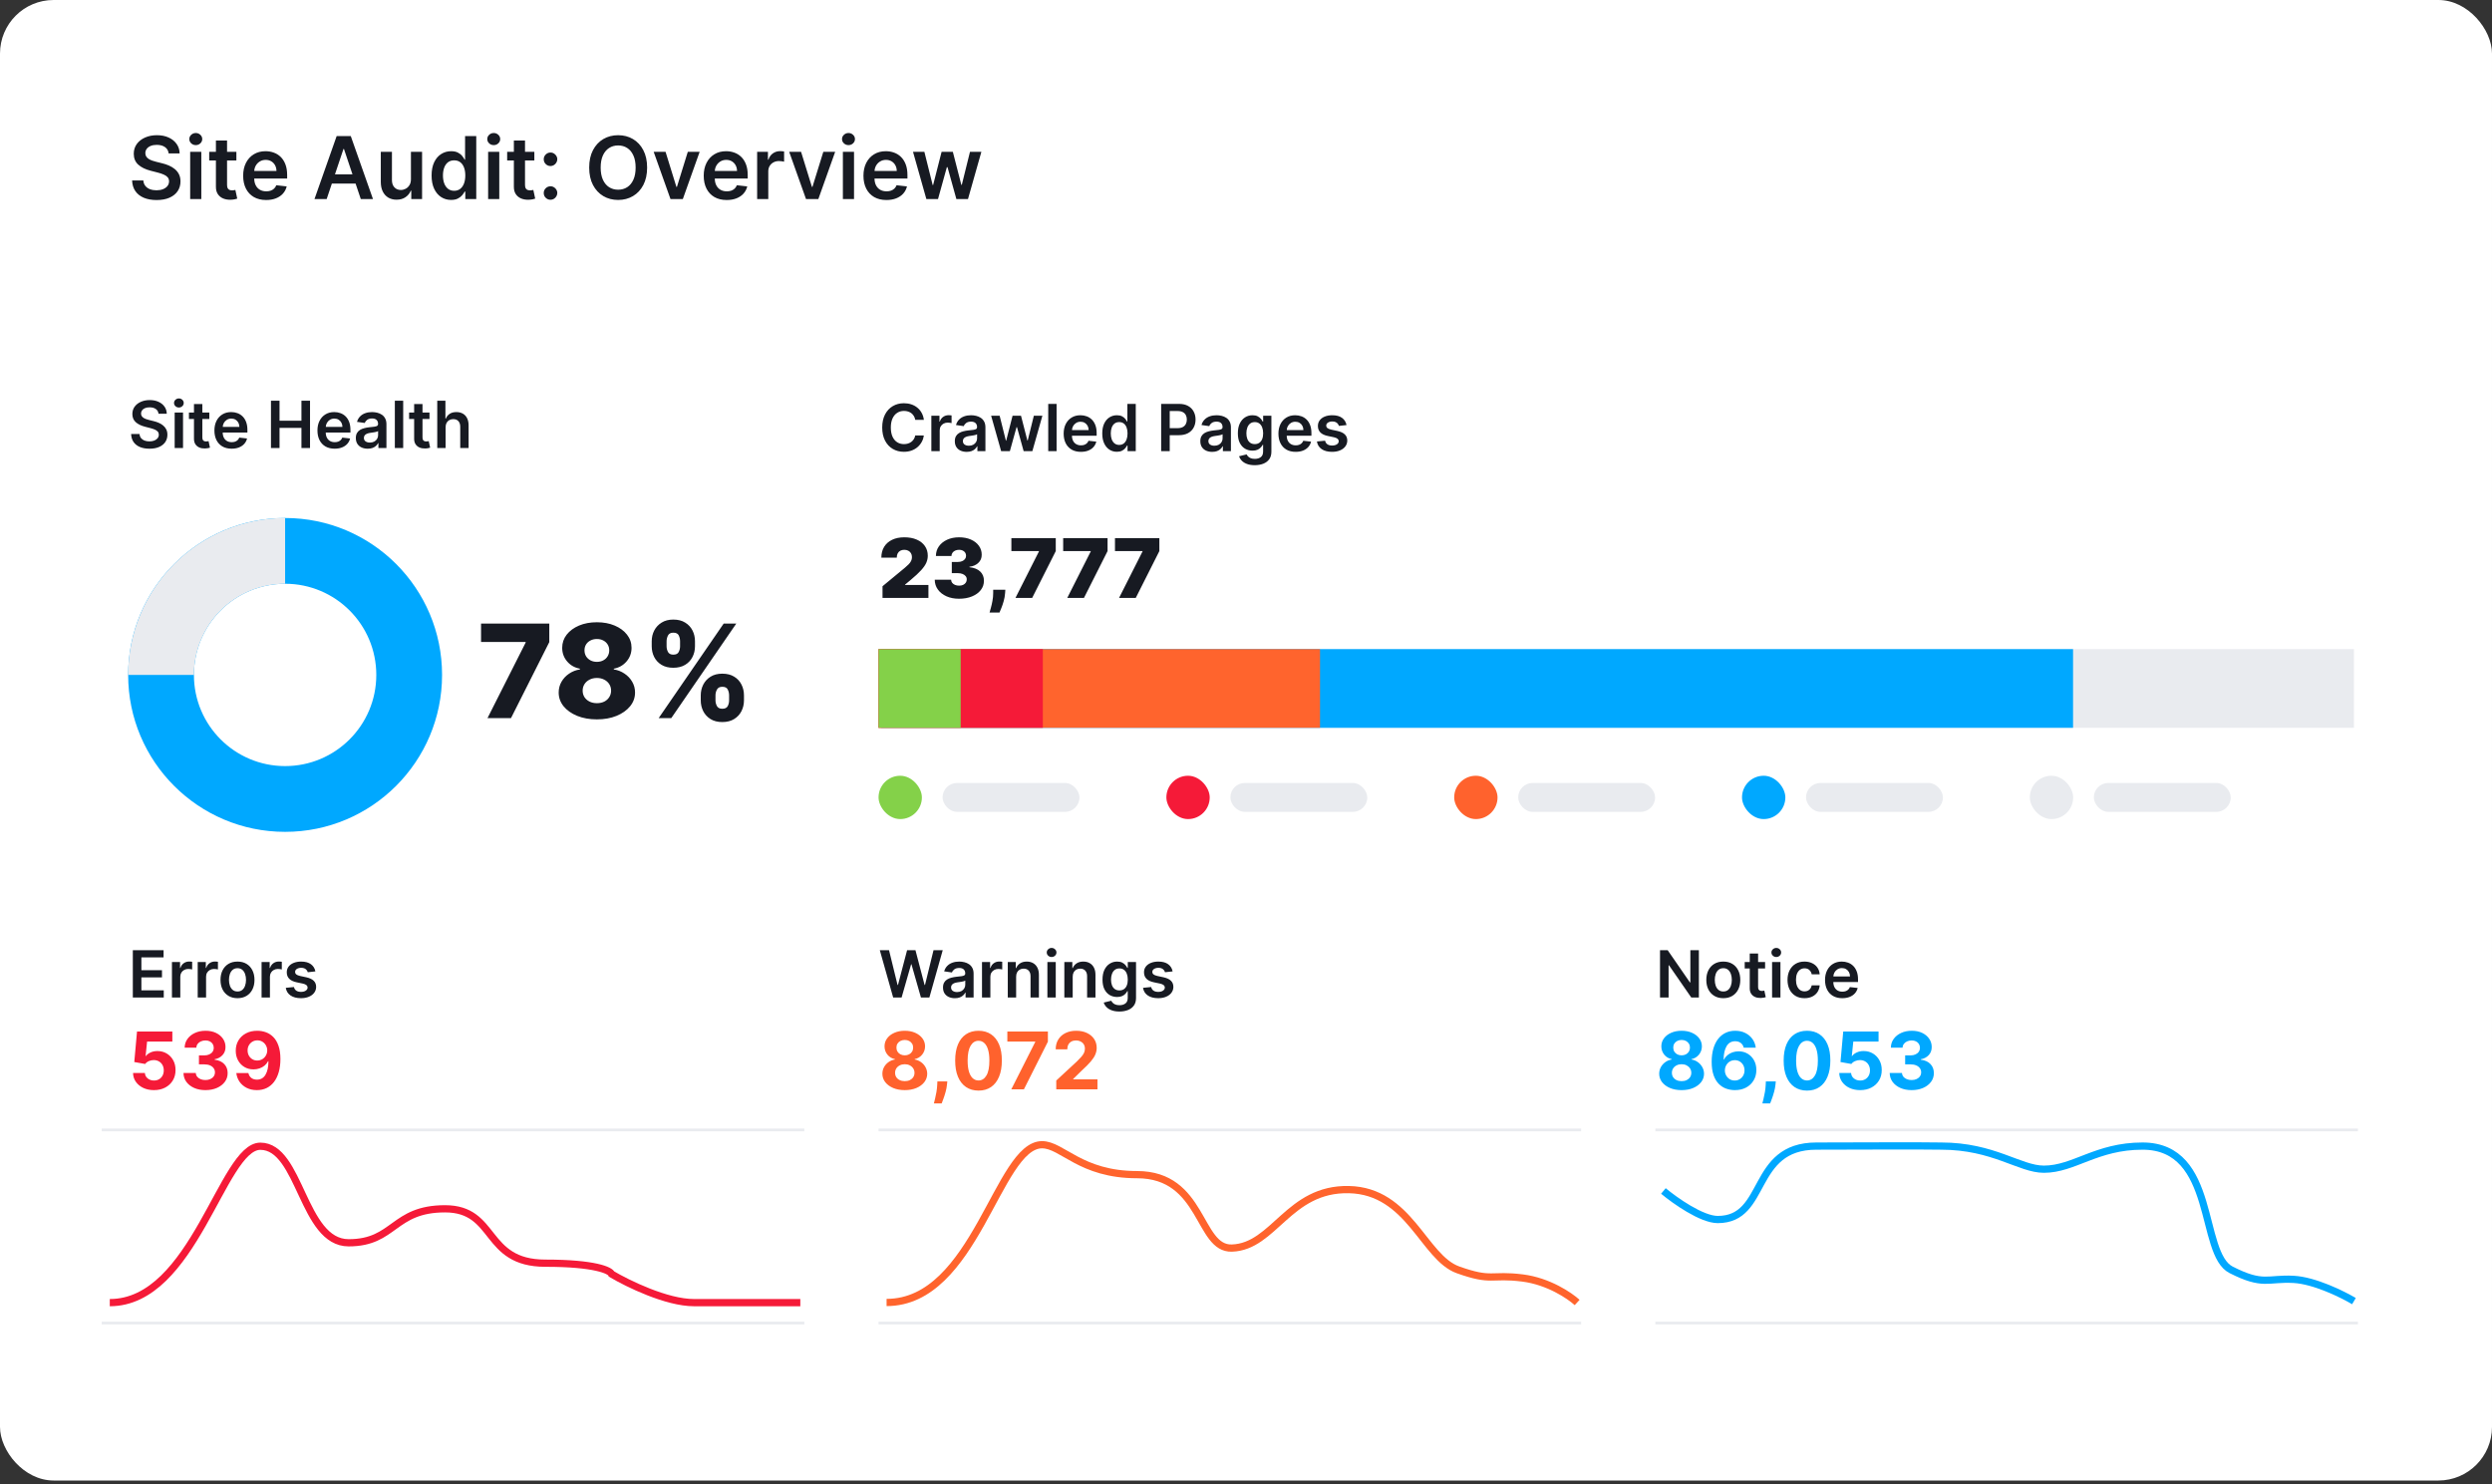 <svg width="465" height="277" viewBox="0 0 465 277" fill="none" xmlns="http://www.w3.org/2000/svg">
<rect x="0" y="0" width="465" height="277" fill="#333333" stroke="none"/>
<rect width="465" height="276.304" rx="10" fill="white"/>
<path d="M31.467 28.626C31.413 28.125 31.187 27.734 30.789 27.454C30.395 27.175 29.882 27.035 29.25 27.035C28.806 27.035 28.425 27.102 28.107 27.236C27.789 27.37 27.546 27.552 27.377 27.782C27.209 28.012 27.123 28.274 27.119 28.569C27.119 28.814 27.174 29.026 27.285 29.206C27.4 29.386 27.555 29.539 27.751 29.666C27.946 29.788 28.162 29.892 28.4 29.976C28.637 30.06 28.877 30.131 29.118 30.188L30.221 30.464C30.665 30.567 31.092 30.707 31.501 30.883C31.915 31.059 32.284 31.282 32.61 31.549C32.939 31.818 33.2 32.141 33.391 32.52C33.582 32.899 33.678 33.343 33.678 33.853C33.678 34.542 33.502 35.149 33.15 35.673C32.797 36.194 32.288 36.602 31.622 36.897C30.959 37.188 30.157 37.333 29.215 37.333C28.3 37.333 27.506 37.192 26.832 36.908C26.162 36.625 25.637 36.211 25.258 35.668C24.883 35.124 24.68 34.462 24.649 33.68H26.746C26.776 34.09 26.903 34.431 27.125 34.703C27.347 34.975 27.636 35.178 27.992 35.312C28.352 35.446 28.754 35.513 29.198 35.513C29.662 35.513 30.067 35.444 30.416 35.306C30.768 35.164 31.044 34.969 31.243 34.72C31.442 34.467 31.543 34.172 31.547 33.836C31.543 33.529 31.453 33.276 31.277 33.077C31.101 32.874 30.854 32.706 30.536 32.572C30.222 32.434 29.855 32.312 29.434 32.204L28.095 31.86C27.127 31.611 26.361 31.234 25.798 30.728C25.239 30.219 24.959 29.543 24.959 28.701C24.959 28.008 25.147 27.401 25.522 26.88C25.901 26.359 26.416 25.955 27.067 25.668C27.718 25.377 28.455 25.232 29.279 25.232C30.113 25.232 30.845 25.377 31.473 25.668C32.104 25.955 32.6 26.355 32.96 26.869C33.32 27.378 33.506 27.964 33.517 28.626H31.467ZM35.486 37.155V28.333H37.565V37.155H35.486ZM36.531 27.081C36.202 27.081 35.919 26.972 35.681 26.754C35.444 26.532 35.325 26.265 35.325 25.955C35.325 25.641 35.444 25.375 35.681 25.157C35.919 24.935 36.202 24.824 36.531 24.824C36.864 24.824 37.148 24.935 37.381 25.157C37.619 25.375 37.737 25.641 37.737 25.955C37.737 26.265 37.619 26.532 37.381 26.754C37.148 26.972 36.864 27.081 36.531 27.081ZM44.108 28.333V29.941H39.037V28.333H44.108ZM40.289 26.22H42.368V34.502C42.368 34.781 42.41 34.996 42.495 35.145C42.583 35.291 42.697 35.39 42.839 35.444C42.981 35.497 43.138 35.524 43.31 35.524C43.44 35.524 43.559 35.514 43.666 35.495C43.777 35.476 43.861 35.459 43.919 35.444L44.269 37.069C44.158 37.107 43.999 37.15 43.793 37.196C43.59 37.241 43.341 37.268 43.046 37.276C42.525 37.291 42.056 37.213 41.639 37.04C41.221 36.864 40.89 36.592 40.645 36.225C40.404 35.857 40.285 35.398 40.289 34.846V26.22ZM49.658 37.328C48.774 37.328 48.01 37.144 47.367 36.776C46.727 36.405 46.235 35.88 45.89 35.203C45.546 34.521 45.373 33.719 45.373 32.796C45.373 31.888 45.546 31.092 45.89 30.407C46.239 29.717 46.725 29.181 47.349 28.798C47.973 28.412 48.707 28.218 49.549 28.218C50.093 28.218 50.606 28.306 51.088 28.483C51.575 28.655 52.004 28.923 52.375 29.287C52.75 29.65 53.045 30.114 53.259 30.677C53.474 31.236 53.581 31.902 53.581 32.675V33.313H46.35V31.911H51.588C51.584 31.513 51.498 31.159 51.33 30.849C51.161 30.535 50.926 30.288 50.623 30.108C50.325 29.928 49.976 29.838 49.578 29.838C49.153 29.838 48.779 29.941 48.458 30.148C48.136 30.351 47.885 30.619 47.705 30.952C47.529 31.282 47.439 31.643 47.435 32.038V33.261C47.435 33.774 47.529 34.215 47.717 34.582C47.904 34.946 48.167 35.225 48.504 35.421C48.841 35.612 49.235 35.708 49.687 35.708C49.989 35.708 50.263 35.666 50.508 35.581C50.753 35.493 50.966 35.365 51.146 35.197C51.326 35.028 51.462 34.82 51.554 34.571L53.495 34.789C53.372 35.302 53.139 35.75 52.794 36.133C52.453 36.512 52.017 36.807 51.485 37.017C50.952 37.224 50.344 37.328 49.658 37.328ZM60.954 37.155H58.68L62.821 25.392H65.452L69.598 37.155H67.324L64.182 27.805H64.09L60.954 37.155ZM61.029 32.543H67.232V34.255H61.029V32.543ZM76.679 33.445V28.333H78.758V37.155H76.742V35.587H76.65C76.451 36.081 76.124 36.485 75.668 36.799C75.216 37.113 74.659 37.27 73.997 37.27C73.418 37.27 72.907 37.142 72.463 36.885C72.023 36.625 71.678 36.248 71.429 35.754C71.18 35.256 71.056 34.655 71.056 33.95V28.333H73.135V33.629C73.135 34.188 73.288 34.632 73.594 34.961C73.901 35.291 74.303 35.455 74.801 35.455C75.107 35.455 75.404 35.38 75.691 35.231C75.978 35.082 76.214 34.86 76.397 34.565C76.585 34.266 76.679 33.893 76.679 33.445ZM84.17 37.31C83.477 37.31 82.856 37.132 82.309 36.776C81.761 36.42 81.329 35.903 81.011 35.225C80.693 34.548 80.534 33.724 80.534 32.756C80.534 31.776 80.695 30.948 81.017 30.274C81.342 29.597 81.781 29.086 82.332 28.741C82.883 28.392 83.498 28.218 84.176 28.218C84.693 28.218 85.118 28.306 85.451 28.483C85.784 28.655 86.048 28.863 86.243 29.108C86.439 29.35 86.59 29.578 86.697 29.792H86.783V25.392H88.868V37.155H86.823V35.765H86.697C86.59 35.98 86.435 36.208 86.232 36.449C86.029 36.686 85.761 36.889 85.428 37.058C85.095 37.226 84.675 37.31 84.17 37.31ZM84.75 35.605C85.19 35.605 85.566 35.486 85.876 35.248C86.186 35.007 86.421 34.672 86.582 34.243C86.743 33.814 86.823 33.315 86.823 32.744C86.823 32.174 86.743 31.678 86.582 31.257C86.425 30.835 86.192 30.508 85.882 30.274C85.575 30.041 85.198 29.924 84.75 29.924C84.287 29.924 83.9 30.045 83.59 30.286C83.28 30.527 83.046 30.86 82.889 31.285C82.732 31.71 82.654 32.197 82.654 32.744C82.654 33.296 82.732 33.788 82.889 34.22C83.05 34.649 83.285 34.988 83.596 35.237C83.909 35.482 84.294 35.605 84.75 35.605ZM91.084 37.155V28.333H93.163V37.155H91.084ZM92.129 27.081C91.8 27.081 91.516 26.972 91.279 26.754C91.042 26.532 90.923 26.265 90.923 25.955C90.923 25.641 91.042 25.375 91.279 25.157C91.516 24.935 91.8 24.824 92.129 24.824C92.462 24.824 92.746 24.935 92.979 25.157C93.216 25.375 93.335 25.641 93.335 25.955C93.335 26.265 93.216 26.532 92.979 26.754C92.746 26.972 92.462 27.081 92.129 27.081ZM99.706 28.333V29.941H94.635V28.333H99.706ZM95.887 26.22H97.966V34.502C97.966 34.781 98.008 34.996 98.092 35.145C98.18 35.291 98.295 35.39 98.437 35.444C98.579 35.497 98.736 35.524 98.908 35.524C99.038 35.524 99.157 35.514 99.264 35.495C99.375 35.476 99.459 35.459 99.517 35.444L99.867 37.069C99.756 37.107 99.597 37.15 99.39 37.196C99.187 37.241 98.939 37.268 98.644 37.276C98.123 37.291 97.654 37.213 97.237 37.04C96.819 36.864 96.488 36.592 96.243 36.225C96.002 35.857 95.883 35.398 95.887 34.846V26.22ZM102.726 37.282C102.378 37.282 102.079 37.159 101.83 36.914C101.581 36.669 101.459 36.37 101.462 36.018C101.459 35.673 101.581 35.379 101.83 35.133C102.079 34.889 102.378 34.766 102.726 34.766C103.063 34.766 103.356 34.889 103.605 35.133C103.857 35.379 103.986 35.673 103.99 36.018C103.986 36.252 103.924 36.464 103.806 36.656C103.691 36.847 103.538 37 103.346 37.115C103.159 37.226 102.952 37.282 102.726 37.282ZM102.726 30.987C102.378 30.987 102.079 30.864 101.83 30.619C101.581 30.37 101.459 30.072 101.462 29.723C101.459 29.378 101.581 29.084 101.83 28.839C102.079 28.59 102.378 28.465 102.726 28.465C103.063 28.465 103.356 28.59 103.605 28.839C103.857 29.084 103.986 29.378 103.99 29.723C103.986 29.953 103.924 30.163 103.806 30.355C103.691 30.546 103.538 30.7 103.346 30.814C103.159 30.929 102.952 30.987 102.726 30.987ZM120.751 31.274C120.751 32.541 120.513 33.627 120.039 34.531C119.568 35.43 118.924 36.12 118.109 36.598C117.297 37.077 116.376 37.316 115.346 37.316C114.316 37.316 113.393 37.077 112.578 36.598C111.766 36.116 111.123 35.425 110.648 34.525C110.177 33.621 109.941 32.537 109.941 31.274C109.941 30.006 110.177 28.923 110.648 28.023C111.123 27.119 111.766 26.428 112.578 25.95C113.393 25.471 114.316 25.232 115.346 25.232C116.376 25.232 117.297 25.471 118.109 25.95C118.924 26.428 119.568 27.119 120.039 28.023C120.513 28.923 120.751 30.006 120.751 31.274ZM118.608 31.274C118.608 30.382 118.469 29.629 118.189 29.017C117.913 28.4 117.53 27.935 117.04 27.621C116.55 27.303 115.985 27.144 115.346 27.144C114.707 27.144 114.142 27.303 113.652 27.621C113.162 27.935 112.777 28.4 112.497 29.017C112.222 29.629 112.084 30.382 112.084 31.274C112.084 32.166 112.222 32.92 112.497 33.537C112.777 34.15 113.162 34.615 113.652 34.932C114.142 35.246 114.707 35.404 115.346 35.404C115.985 35.404 116.55 35.246 117.04 34.932C117.53 34.615 117.913 34.15 118.189 33.537C118.469 32.92 118.608 32.166 118.608 31.274ZM130.554 28.333L127.412 37.155H125.114L121.973 28.333H124.19L126.217 34.887H126.309L128.342 28.333H130.554ZM135.598 37.328C134.713 37.328 133.949 37.144 133.306 36.776C132.667 36.405 132.175 35.88 131.83 35.203C131.485 34.521 131.313 33.719 131.313 32.796C131.313 31.888 131.485 31.092 131.83 30.407C132.179 29.717 132.665 29.181 133.289 28.798C133.913 28.412 134.646 28.218 135.489 28.218C136.032 28.218 136.546 28.306 137.028 28.483C137.514 28.655 137.943 28.923 138.315 29.287C138.69 29.65 138.985 30.114 139.199 30.677C139.414 31.236 139.521 31.902 139.521 32.675V33.313H132.29V31.911H137.528C137.524 31.513 137.438 31.159 137.269 30.849C137.101 30.535 136.865 30.288 136.563 30.108C136.264 29.928 135.916 29.838 135.517 29.838C135.092 29.838 134.719 29.941 134.397 30.148C134.076 30.351 133.825 30.619 133.645 30.952C133.469 31.282 133.379 31.643 133.375 32.038V33.261C133.375 33.774 133.469 34.215 133.657 34.582C133.844 34.946 134.106 35.225 134.443 35.421C134.78 35.612 135.175 35.708 135.627 35.708C135.929 35.708 136.203 35.666 136.448 35.581C136.693 35.493 136.905 35.365 137.085 35.197C137.265 35.028 137.401 34.82 137.493 34.571L139.435 34.789C139.312 35.302 139.078 35.75 138.734 36.133C138.393 36.512 137.957 36.807 137.424 37.017C136.892 37.224 136.283 37.328 135.598 37.328ZM141.28 37.155V28.333H143.296V29.803H143.388C143.548 29.294 143.824 28.902 144.215 28.626C144.609 28.346 145.059 28.207 145.564 28.207C145.679 28.207 145.808 28.212 145.949 28.224C146.095 28.232 146.215 28.245 146.311 28.264V30.177C146.223 30.146 146.083 30.119 145.892 30.096C145.704 30.07 145.522 30.056 145.346 30.056C144.967 30.056 144.626 30.139 144.324 30.303C144.025 30.464 143.79 30.688 143.617 30.975C143.445 31.262 143.359 31.594 143.359 31.969V37.155H141.28ZM155.841 28.333L152.699 37.155H150.402L147.26 28.333H149.477L151.505 34.887H151.597L153.63 28.333H155.841ZM157.28 37.155V28.333H159.359V37.155H157.28ZM158.325 27.081C157.996 27.081 157.713 26.972 157.475 26.754C157.238 26.532 157.119 26.265 157.119 25.955C157.119 25.641 157.238 25.375 157.475 25.157C157.713 24.935 157.996 24.824 158.325 24.824C158.658 24.824 158.942 24.935 159.175 25.157C159.413 25.375 159.531 25.641 159.531 25.955C159.531 26.265 159.413 26.532 159.175 26.754C158.942 26.972 158.658 27.081 158.325 27.081ZM165.403 37.328C164.518 37.328 163.754 37.144 163.111 36.776C162.472 36.405 161.98 35.88 161.635 35.203C161.29 34.521 161.118 33.719 161.118 32.796C161.118 31.888 161.29 31.092 161.635 30.407C161.983 29.717 162.47 29.181 163.094 28.798C163.718 28.412 164.451 28.218 165.294 28.218C165.837 28.218 166.35 28.306 166.833 28.483C167.319 28.655 167.748 28.923 168.119 29.287C168.495 29.65 168.79 30.114 169.004 30.677C169.218 31.236 169.326 31.902 169.326 32.675V33.313H162.094V31.911H167.333C167.329 31.513 167.243 31.159 167.074 30.849C166.906 30.535 166.67 30.288 166.368 30.108C166.069 29.928 165.721 29.838 165.322 29.838C164.897 29.838 164.524 29.941 164.202 30.148C163.881 30.351 163.63 30.619 163.45 30.952C163.274 31.282 163.184 31.643 163.18 32.038V33.261C163.18 33.774 163.274 34.215 163.461 34.582C163.649 34.946 163.911 35.225 164.248 35.421C164.585 35.612 164.98 35.708 165.431 35.708C165.734 35.708 166.008 35.666 166.253 35.581C166.498 35.493 166.71 35.365 166.89 35.197C167.07 35.028 167.206 34.82 167.298 34.571L169.239 34.789C169.117 35.302 168.883 35.75 168.539 36.133C168.198 36.512 167.761 36.807 167.229 37.017C166.697 37.224 166.088 37.328 165.403 37.328ZM172.858 37.155L170.365 28.333H172.485L174.035 34.536H174.116L175.701 28.333H177.797L179.383 34.502H179.469L180.997 28.333H183.122L180.623 37.155H178.458L176.804 31.193H176.683L175.029 37.155H172.858Z" fill="#171A22"/>
<path d="M82.488 125.958C82.488 142.133 69.376 155.245 53.201 155.245C37.026 155.245 23.914 142.133 23.914 125.958C23.914 109.783 37.026 96.671 53.201 96.671C69.376 96.671 82.488 109.783 82.488 125.958ZM36.186 125.958C36.186 135.355 43.804 142.973 53.201 142.973C62.598 142.973 70.216 135.355 70.216 125.958C70.216 116.561 62.598 108.943 53.201 108.943C43.804 108.943 36.186 116.561 36.186 125.958Z" fill="#00A8FF"/>
<path d="M53.201 96.671C49.355 96.671 45.547 97.429 41.994 98.9C38.44 100.372 35.212 102.53 32.492 105.249C29.773 107.969 27.615 111.197 26.144 114.75C24.672 118.304 23.914 122.112 23.914 125.958L36.186 125.958C36.186 123.724 36.626 121.511 37.481 119.447C38.337 117.382 39.59 115.507 41.17 113.927C42.75 112.347 44.626 111.093 46.69 110.238C48.754 109.383 50.967 108.943 53.201 108.943V96.671Z" fill="#E9EBEF"/>
<path d="M29.579 77.21C29.539 76.834 29.369 76.541 29.071 76.331C28.775 76.122 28.39 76.017 27.916 76.017C27.583 76.017 27.297 76.067 27.059 76.168C26.821 76.268 26.638 76.404 26.512 76.577C26.386 76.749 26.321 76.946 26.318 77.167C26.318 77.351 26.36 77.51 26.443 77.645C26.529 77.78 26.645 77.895 26.792 77.99C26.938 78.082 27.101 78.159 27.279 78.222C27.457 78.285 27.636 78.339 27.817 78.382L28.644 78.588C28.977 78.666 29.297 78.771 29.605 78.903C29.915 79.035 30.192 79.202 30.436 79.403C30.683 79.604 30.878 79.846 31.022 80.131C31.166 80.415 31.237 80.748 31.237 81.13C31.237 81.647 31.105 82.102 30.841 82.496C30.577 82.886 30.195 83.192 29.695 83.413C29.198 83.631 28.597 83.74 27.89 83.74C27.204 83.74 26.608 83.634 26.103 83.422C25.6 83.209 25.207 82.899 24.922 82.491C24.641 82.084 24.489 81.587 24.466 81.001H26.038C26.061 81.308 26.156 81.564 26.322 81.768C26.489 81.972 26.706 82.124 26.973 82.224C27.243 82.325 27.544 82.375 27.877 82.375C28.225 82.375 28.529 82.323 28.791 82.22C29.055 82.114 29.262 81.967 29.411 81.781C29.56 81.591 29.636 81.37 29.639 81.117C29.636 80.887 29.569 80.698 29.437 80.549C29.305 80.396 29.119 80.27 28.881 80.169C28.646 80.066 28.37 79.974 28.054 79.894L27.05 79.635C26.324 79.449 25.749 79.166 25.327 78.787C24.908 78.405 24.698 77.898 24.698 77.266C24.698 76.746 24.839 76.291 25.12 75.9C25.405 75.51 25.791 75.207 26.279 74.992C26.767 74.773 27.32 74.664 27.938 74.664C28.564 74.664 29.112 74.773 29.583 74.992C30.057 75.207 30.429 75.507 30.699 75.892C30.969 76.274 31.108 76.713 31.117 77.21H29.579ZM32.593 83.607V76.99H34.153V83.607H32.593ZM33.377 76.051C33.13 76.051 32.918 75.969 32.74 75.806C32.562 75.639 32.473 75.44 32.473 75.207C32.473 74.972 32.562 74.772 32.74 74.608C32.918 74.442 33.13 74.358 33.377 74.358C33.627 74.358 33.84 74.442 34.015 74.608C34.193 74.772 34.282 74.972 34.282 75.207C34.282 75.44 34.193 75.639 34.015 75.806C33.84 75.969 33.627 76.051 33.377 76.051ZM39.06 76.99V78.197H35.256V76.99H39.06ZM36.196 75.405H37.755V81.617C37.755 81.826 37.786 81.987 37.85 82.099C37.916 82.208 38.002 82.283 38.108 82.323C38.214 82.363 38.332 82.384 38.461 82.384C38.559 82.384 38.648 82.376 38.728 82.362C38.812 82.348 38.875 82.335 38.918 82.323L39.181 83.542C39.097 83.571 38.978 83.603 38.823 83.637C38.671 83.671 38.484 83.692 38.263 83.697C37.873 83.709 37.521 83.65 37.208 83.521C36.895 83.389 36.646 83.185 36.463 82.909C36.282 82.633 36.193 82.289 36.196 81.875V75.405ZM43.222 83.736C42.559 83.736 41.986 83.598 41.504 83.323C41.024 83.044 40.655 82.651 40.397 82.142C40.138 81.631 40.009 81.029 40.009 80.337C40.009 79.657 40.138 79.059 40.397 78.545C40.658 78.028 41.023 77.626 41.491 77.339C41.959 77.049 42.509 76.904 43.141 76.904C43.548 76.904 43.933 76.97 44.295 77.102C44.66 77.232 44.981 77.433 45.26 77.705C45.541 77.978 45.763 78.326 45.923 78.748C46.084 79.167 46.165 79.667 46.165 80.247V80.725H40.741V79.674H44.67C44.667 79.375 44.602 79.11 44.476 78.877C44.35 78.642 44.173 78.456 43.946 78.321C43.722 78.186 43.461 78.119 43.162 78.119C42.843 78.119 42.563 78.197 42.322 78.352C42.081 78.504 41.893 78.705 41.758 78.955C41.626 79.202 41.558 79.473 41.555 79.769V80.686C41.555 81.071 41.626 81.401 41.766 81.677C41.907 81.95 42.104 82.16 42.357 82.306C42.609 82.45 42.905 82.521 43.244 82.521C43.471 82.521 43.676 82.49 43.86 82.427C44.044 82.361 44.203 82.264 44.338 82.138C44.473 82.012 44.575 81.855 44.644 81.668L46.1 81.832C46.008 82.217 45.833 82.553 45.574 82.84C45.319 83.124 44.991 83.346 44.592 83.504C44.193 83.659 43.736 83.736 43.222 83.736ZM50.562 83.607V74.785H52.16V78.52H56.248V74.785H57.85V83.607H56.248V79.859H52.16V83.607H50.562ZM62.449 83.736C61.785 83.736 61.212 83.598 60.73 83.323C60.25 83.044 59.881 82.651 59.623 82.142C59.364 81.631 59.235 81.029 59.235 80.337C59.235 79.657 59.364 79.059 59.623 78.545C59.884 78.028 60.249 77.626 60.717 77.339C61.185 77.049 61.735 76.904 62.367 76.904C62.775 76.904 63.159 76.97 63.521 77.102C63.886 77.232 64.208 77.433 64.486 77.705C64.768 77.978 64.989 78.326 65.15 78.748C65.31 79.167 65.391 79.667 65.391 80.247V80.725H59.967V79.674H63.896C63.893 79.375 63.829 79.11 63.702 78.877C63.576 78.642 63.399 78.456 63.172 78.321C62.948 78.186 62.687 78.119 62.388 78.119C62.07 78.119 61.79 78.197 61.548 78.352C61.307 78.504 61.119 78.705 60.984 78.955C60.852 79.202 60.785 79.473 60.782 79.769V80.686C60.782 81.071 60.852 81.401 60.993 81.677C61.133 81.95 61.33 82.16 61.583 82.306C61.836 82.45 62.131 82.521 62.47 82.521C62.697 82.521 62.902 82.49 63.086 82.427C63.27 82.361 63.429 82.264 63.564 82.138C63.699 82.012 63.801 81.855 63.87 81.668L65.326 81.832C65.234 82.217 65.059 82.553 64.801 82.84C64.545 83.124 64.218 83.346 63.819 83.504C63.419 83.659 62.963 83.736 62.449 83.736ZM68.614 83.74C68.195 83.74 67.817 83.666 67.481 83.516C67.148 83.364 66.884 83.14 66.689 82.844C66.496 82.549 66.4 82.184 66.4 81.75C66.4 81.377 66.469 81.068 66.607 80.824C66.745 80.58 66.933 80.385 67.171 80.238C67.409 80.092 67.678 79.981 67.977 79.907C68.278 79.829 68.59 79.773 68.911 79.739C69.299 79.698 69.613 79.662 69.855 79.631C70.096 79.597 70.271 79.545 70.38 79.476C70.492 79.404 70.548 79.293 70.548 79.144V79.118C70.548 78.794 70.452 78.543 70.26 78.365C70.067 78.186 69.79 78.097 69.428 78.097C69.046 78.097 68.743 78.181 68.519 78.347C68.298 78.514 68.149 78.71 68.071 78.937L66.615 78.731C66.73 78.329 66.92 77.993 67.184 77.723C67.448 77.45 67.771 77.246 68.153 77.111C68.535 76.973 68.957 76.904 69.42 76.904C69.738 76.904 70.056 76.942 70.372 77.016C70.688 77.091 70.976 77.214 71.237 77.387C71.499 77.556 71.708 77.787 71.866 78.08C72.027 78.373 72.108 78.739 72.108 79.179V83.607H70.609V82.698H70.557C70.462 82.882 70.329 83.054 70.156 83.215C69.987 83.373 69.773 83.501 69.514 83.598C69.259 83.693 68.959 83.74 68.614 83.74ZM69.019 82.595C69.332 82.595 69.603 82.533 69.833 82.409C70.063 82.283 70.24 82.117 70.363 81.91C70.489 81.703 70.552 81.478 70.552 81.233V80.454C70.504 80.494 70.42 80.531 70.303 80.566C70.188 80.6 70.058 80.63 69.915 80.656C69.771 80.682 69.629 80.705 69.489 80.725C69.348 80.745 69.226 80.762 69.122 80.777C68.89 80.808 68.681 80.86 68.498 80.932C68.314 81.004 68.169 81.104 68.063 81.233C67.956 81.36 67.903 81.523 67.903 81.725C67.903 82.012 68.008 82.228 68.218 82.375C68.427 82.521 68.694 82.595 69.019 82.595ZM75.235 74.785V83.607H73.676V74.785H75.235ZM80.142 76.99V78.197H76.339V76.99H80.142ZM77.278 75.405H78.837V81.617C78.837 81.826 78.869 81.987 78.932 82.099C78.998 82.208 79.084 82.283 79.191 82.323C79.297 82.363 79.415 82.384 79.544 82.384C79.641 82.384 79.73 82.376 79.811 82.362C79.894 82.348 79.957 82.335 80 82.323L80.263 83.542C80.18 83.571 80.061 83.603 79.906 83.637C79.753 83.671 79.567 83.692 79.346 83.697C78.955 83.709 78.603 83.65 78.29 83.521C77.977 83.389 77.729 83.185 77.545 82.909C77.364 82.633 77.275 82.289 77.278 81.875V75.405ZM83.148 79.73V83.607H81.589V74.785H83.114V78.115H83.191C83.346 77.741 83.586 77.447 83.911 77.232C84.238 77.013 84.654 76.904 85.16 76.904C85.619 76.904 86.02 77 86.362 77.193C86.703 77.385 86.968 77.667 87.154 78.037C87.344 78.408 87.439 78.86 87.439 79.394V83.607H85.879V79.635C85.879 79.19 85.764 78.844 85.535 78.597C85.308 78.347 84.989 78.222 84.578 78.222C84.303 78.222 84.056 78.283 83.837 78.403C83.622 78.521 83.453 78.692 83.329 78.916C83.209 79.14 83.148 79.411 83.148 79.73Z" fill="#171A22"/>
<path d="M172.394 78.352H170.783C170.737 78.088 170.652 77.853 170.528 77.65C170.405 77.443 170.251 77.268 170.068 77.124C169.884 76.981 169.674 76.873 169.439 76.801C169.206 76.726 168.955 76.689 168.685 76.689C168.205 76.689 167.78 76.81 167.41 77.051C167.039 77.289 166.749 77.639 166.54 78.102C166.33 78.561 166.225 79.123 166.225 79.786C166.225 80.461 166.33 81.03 166.54 81.492C166.752 81.951 167.042 82.299 167.41 82.534C167.78 82.767 168.204 82.883 168.68 82.883C168.945 82.883 169.192 82.849 169.421 82.78C169.654 82.708 169.862 82.603 170.046 82.466C170.233 82.328 170.389 82.158 170.516 81.957C170.645 81.756 170.734 81.526 170.783 81.268L172.394 81.277C172.333 81.696 172.203 82.089 172.002 82.457C171.804 82.825 171.544 83.149 171.222 83.43C170.9 83.709 170.524 83.927 170.093 84.085C169.663 84.24 169.184 84.318 168.659 84.318C167.884 84.318 167.191 84.138 166.583 83.779C165.974 83.42 165.494 82.902 165.144 82.224C164.793 81.547 164.618 80.734 164.618 79.786C164.618 78.836 164.795 78.023 165.148 77.348C165.501 76.67 165.982 76.152 166.591 75.793C167.2 75.434 167.889 75.254 168.659 75.254C169.15 75.254 169.607 75.323 170.029 75.461C170.451 75.599 170.827 75.802 171.157 76.069C171.488 76.333 171.759 76.657 171.972 77.042C172.187 77.424 172.328 77.861 172.394 78.352ZM173.788 84.197V77.581H175.3V78.683H175.369C175.49 78.302 175.697 78.007 175.99 77.8C176.285 77.591 176.623 77.486 177.002 77.486C177.088 77.486 177.184 77.49 177.29 77.499C177.4 77.505 177.49 77.515 177.562 77.529V78.963C177.496 78.941 177.391 78.92 177.247 78.903C177.107 78.883 176.97 78.873 176.838 78.873C176.554 78.873 176.298 78.935 176.071 79.058C175.847 79.179 175.671 79.347 175.542 79.562C175.412 79.778 175.348 80.026 175.348 80.307V84.197H173.788ZM180.383 84.331C179.964 84.331 179.586 84.256 179.25 84.107C178.917 83.955 178.653 83.731 178.458 83.435C178.265 83.139 178.169 82.774 178.169 82.341C178.169 81.967 178.238 81.659 178.376 81.415C178.514 81.17 178.702 80.975 178.94 80.829C179.179 80.682 179.447 80.572 179.746 80.497C180.047 80.419 180.359 80.363 180.681 80.329C181.068 80.289 181.383 80.253 181.624 80.221C181.865 80.187 182.04 80.135 182.15 80.066C182.262 79.994 182.318 79.884 182.318 79.734V79.709C182.318 79.384 182.221 79.133 182.029 78.955C181.836 78.777 181.559 78.688 181.198 78.688C180.816 78.688 180.513 78.771 180.289 78.938C180.067 79.104 179.918 79.301 179.841 79.528L178.385 79.321C178.499 78.919 178.689 78.583 178.953 78.313C179.217 78.04 179.54 77.836 179.922 77.701C180.304 77.563 180.727 77.495 181.189 77.495C181.508 77.495 181.825 77.532 182.141 77.606C182.457 77.681 182.745 77.805 183.007 77.977C183.268 78.146 183.478 78.378 183.636 78.671C183.796 78.963 183.877 79.33 183.877 79.769V84.197H182.378V83.288H182.326C182.231 83.472 182.098 83.644 181.926 83.805C181.756 83.963 181.542 84.091 181.284 84.189C181.028 84.283 180.728 84.331 180.383 84.331ZM180.788 83.185C181.101 83.185 181.373 83.123 181.602 83C181.832 82.873 182.009 82.707 182.132 82.5C182.259 82.293 182.322 82.068 182.322 81.824V81.044C182.273 81.084 182.19 81.122 182.072 81.156C181.957 81.191 181.828 81.221 181.684 81.246C181.541 81.272 181.399 81.295 181.258 81.315C181.117 81.335 180.995 81.353 180.892 81.367C180.659 81.399 180.451 81.45 180.267 81.522C180.083 81.594 179.938 81.695 179.832 81.824C179.726 81.95 179.673 82.114 179.673 82.315C179.673 82.602 179.777 82.819 179.987 82.965C180.197 83.112 180.464 83.185 180.788 83.185ZM186.81 84.197L184.941 77.581H186.53L187.693 82.233H187.754L188.943 77.581H190.515L191.704 82.207H191.769L192.914 77.581H194.508L192.634 84.197H191.01L189.77 79.726H189.679L188.439 84.197H186.81ZM197.156 75.375V84.197H195.597V75.375H197.156ZM201.689 84.326C201.026 84.326 200.453 84.189 199.97 83.913C199.491 83.634 199.122 83.241 198.863 82.733C198.605 82.222 198.476 81.62 198.476 80.928C198.476 80.247 198.605 79.65 198.863 79.136C199.125 78.619 199.489 78.217 199.957 77.93C200.426 77.639 200.976 77.495 201.607 77.495C202.015 77.495 202.4 77.561 202.762 77.693C203.126 77.822 203.448 78.023 203.727 78.296C204.008 78.569 204.229 78.916 204.39 79.338C204.551 79.757 204.631 80.257 204.631 80.837V81.315H199.208V80.264H203.137C203.134 79.966 203.069 79.7 202.943 79.467C202.816 79.232 202.64 79.047 202.413 78.912C202.189 78.777 201.928 78.709 201.629 78.709C201.31 78.709 201.03 78.787 200.789 78.942C200.548 79.094 200.36 79.295 200.225 79.545C200.092 79.792 200.025 80.063 200.022 80.359V81.277C200.022 81.662 200.092 81.992 200.233 82.267C200.374 82.54 200.571 82.75 200.823 82.896C201.076 83.04 201.372 83.112 201.711 83.112C201.938 83.112 202.143 83.08 202.327 83.017C202.51 82.951 202.67 82.855 202.805 82.728C202.94 82.602 203.042 82.445 203.111 82.259L204.567 82.422C204.475 82.807 204.3 83.143 204.041 83.43C203.786 83.715 203.458 83.936 203.059 84.094C202.66 84.249 202.203 84.326 201.689 84.326ZM208.406 84.314C207.886 84.314 207.421 84.18 207.01 83.913C206.6 83.646 206.275 83.258 206.037 82.75C205.798 82.242 205.679 81.624 205.679 80.898C205.679 80.162 205.8 79.542 206.041 79.037C206.285 78.528 206.614 78.145 207.027 77.886C207.441 77.625 207.902 77.495 208.41 77.495C208.798 77.495 209.117 77.561 209.367 77.693C209.616 77.822 209.815 77.978 209.961 78.162C210.107 78.343 210.221 78.514 210.301 78.675H210.366V75.375H211.93V84.197H210.396V83.155H210.301C210.221 83.316 210.105 83.487 209.952 83.667C209.8 83.846 209.599 83.998 209.349 84.124C209.099 84.25 208.785 84.314 208.406 84.314ZM208.841 83.034C209.171 83.034 209.453 82.945 209.685 82.767C209.918 82.586 210.095 82.335 210.215 82.013C210.336 81.692 210.396 81.317 210.396 80.889C210.396 80.461 210.336 80.089 210.215 79.773C210.097 79.457 209.922 79.212 209.69 79.037C209.46 78.862 209.177 78.774 208.841 78.774C208.493 78.774 208.203 78.864 207.971 79.045C207.738 79.226 207.563 79.476 207.445 79.795C207.328 80.114 207.269 80.478 207.269 80.889C207.269 81.302 207.328 81.671 207.445 81.996C207.566 82.318 207.743 82.572 207.975 82.758C208.211 82.942 208.499 83.034 208.841 83.034ZM216.669 84.197V75.375H219.977C220.655 75.375 221.224 75.501 221.683 75.754C222.146 76.007 222.495 76.354 222.73 76.797C222.968 77.236 223.088 77.736 223.088 78.296C223.088 78.862 222.968 79.364 222.73 79.803C222.492 80.243 222.14 80.589 221.675 80.842C221.209 81.091 220.636 81.216 219.956 81.216H217.763V79.903H219.74C220.137 79.903 220.461 79.834 220.714 79.696C220.967 79.558 221.153 79.368 221.274 79.127C221.398 78.886 221.459 78.609 221.459 78.296C221.459 77.983 221.398 77.707 221.274 77.469C221.153 77.23 220.965 77.045 220.71 76.913C220.457 76.778 220.131 76.71 219.732 76.71H218.267V84.197H216.669ZM226.192 84.331C225.773 84.331 225.395 84.256 225.059 84.107C224.726 83.955 224.462 83.731 224.267 83.435C224.074 83.139 223.978 82.774 223.978 82.341C223.978 81.967 224.047 81.659 224.185 81.415C224.323 81.17 224.511 80.975 224.749 80.829C224.988 80.682 225.256 80.572 225.555 80.497C225.856 80.419 226.168 80.363 226.49 80.329C226.877 80.289 227.192 80.253 227.433 80.221C227.674 80.187 227.849 80.135 227.958 80.066C228.07 79.994 228.126 79.884 228.126 79.734V79.709C228.126 79.384 228.03 79.133 227.838 78.955C227.645 78.777 227.368 78.688 227.006 78.688C226.625 78.688 226.322 78.771 226.098 78.938C225.876 79.104 225.727 79.301 225.65 79.528L224.194 79.321C224.308 78.919 224.498 78.583 224.762 78.313C225.026 78.04 225.349 77.836 225.731 77.701C226.113 77.563 226.535 77.495 226.998 77.495C227.317 77.495 227.634 77.532 227.95 77.606C228.266 77.681 228.554 77.805 228.816 77.977C229.077 78.146 229.287 78.378 229.445 78.671C229.605 78.963 229.686 79.33 229.686 79.769V84.197H228.187V83.288H228.135C228.04 83.472 227.907 83.644 227.734 83.805C227.565 83.963 227.351 84.091 227.093 84.189C226.837 84.283 226.537 84.331 226.192 84.331ZM226.597 83.185C226.91 83.185 227.182 83.123 227.411 83C227.641 82.873 227.818 82.707 227.941 82.5C228.068 82.293 228.131 82.068 228.131 81.824V81.044C228.082 81.084 227.999 81.122 227.881 81.156C227.766 81.191 227.637 81.221 227.493 81.246C227.35 81.272 227.207 81.295 227.067 81.315C226.926 81.335 226.804 81.353 226.701 81.367C226.468 81.399 226.26 81.45 226.076 81.522C225.892 81.594 225.747 81.695 225.641 81.824C225.535 81.95 225.482 82.114 225.482 82.315C225.482 82.602 225.586 82.819 225.796 82.965C226.006 83.112 226.273 83.185 226.597 83.185ZM234.131 86.816C233.571 86.816 233.09 86.74 232.688 86.588C232.286 86.439 231.963 86.238 231.719 85.985C231.475 85.732 231.306 85.452 231.211 85.145L232.615 84.805C232.678 84.934 232.77 85.062 232.891 85.188C233.011 85.317 233.174 85.424 233.378 85.507C233.584 85.593 233.844 85.636 234.157 85.636C234.599 85.636 234.966 85.528 235.256 85.313C235.546 85.1 235.691 84.75 235.691 84.262V83.008H235.613C235.533 83.169 235.415 83.334 235.26 83.504C235.108 83.673 234.905 83.815 234.653 83.93C234.403 84.045 234.088 84.103 233.709 84.103C233.201 84.103 232.74 83.983 232.326 83.745C231.916 83.504 231.588 83.145 231.344 82.668C231.103 82.189 230.982 81.588 230.982 80.867C230.982 80.141 231.103 79.528 231.344 79.028C231.588 78.525 231.917 78.145 232.331 77.886C232.744 77.625 233.205 77.495 233.714 77.495C234.101 77.495 234.42 77.561 234.67 77.693C234.923 77.822 235.124 77.978 235.273 78.162C235.422 78.343 235.536 78.514 235.613 78.675H235.699V77.581H237.237V84.305C237.237 84.871 237.102 85.339 236.832 85.709C236.562 86.08 236.193 86.357 235.725 86.541C235.257 86.724 234.726 86.816 234.131 86.816ZM234.144 82.879C234.475 82.879 234.756 82.799 234.989 82.638C235.221 82.477 235.398 82.246 235.518 81.944C235.639 81.643 235.699 81.281 235.699 80.859C235.699 80.442 235.639 80.078 235.518 79.765C235.401 79.452 235.226 79.209 234.993 79.037C234.763 78.862 234.48 78.774 234.144 78.774C233.797 78.774 233.507 78.864 233.274 79.045C233.042 79.226 232.866 79.475 232.749 79.79C232.631 80.103 232.572 80.46 232.572 80.859C232.572 81.264 232.631 81.618 232.749 81.923C232.869 82.224 233.046 82.46 233.278 82.629C233.514 82.796 233.803 82.879 234.144 82.879ZM241.765 84.326C241.101 84.326 240.528 84.189 240.046 83.913C239.566 83.634 239.197 83.241 238.939 82.733C238.68 82.222 238.551 81.62 238.551 80.928C238.551 80.247 238.68 79.65 238.939 79.136C239.2 78.619 239.565 78.217 240.033 77.93C240.501 77.639 241.051 77.495 241.683 77.495C242.091 77.495 242.475 77.561 242.837 77.693C243.202 77.822 243.524 78.023 243.802 78.296C244.084 78.569 244.305 78.916 244.465 79.338C244.626 79.757 244.707 80.257 244.707 80.837V81.315H239.283V80.264H243.212C243.209 79.966 243.144 79.7 243.018 79.467C242.892 79.232 242.715 79.047 242.488 78.912C242.264 78.777 242.003 78.709 241.704 78.709C241.386 78.709 241.106 78.787 240.864 78.942C240.623 79.094 240.435 79.295 240.3 79.545C240.168 79.792 240.1 80.063 240.098 80.359V81.277C240.098 81.662 240.168 81.992 240.309 82.267C240.449 82.54 240.646 82.75 240.899 82.896C241.151 83.04 241.447 83.112 241.786 83.112C242.013 83.112 242.218 83.08 242.402 83.017C242.586 82.951 242.745 82.855 242.88 82.728C243.015 82.602 243.117 82.445 243.186 82.259L244.642 82.422C244.55 82.807 244.375 83.143 244.117 83.43C243.861 83.715 243.534 83.936 243.134 84.094C242.735 84.249 242.279 84.326 241.765 84.326ZM251.255 79.33L249.834 79.485C249.794 79.341 249.723 79.206 249.623 79.08C249.525 78.953 249.393 78.851 249.227 78.774C249.06 78.696 248.856 78.658 248.615 78.658C248.29 78.658 248.018 78.728 247.796 78.869C247.578 79.009 247.47 79.192 247.473 79.416C247.47 79.608 247.541 79.765 247.684 79.885C247.831 80.006 248.072 80.105 248.408 80.183L249.537 80.424C250.163 80.559 250.628 80.773 250.932 81.066C251.24 81.359 251.395 81.742 251.398 82.216C251.395 82.632 251.273 83 251.031 83.319C250.793 83.634 250.461 83.881 250.036 84.059C249.611 84.237 249.123 84.326 248.572 84.326C247.762 84.326 247.11 84.157 246.616 83.818C246.122 83.476 245.828 83.001 245.733 82.392L247.254 82.246C247.323 82.545 247.469 82.77 247.693 82.922C247.917 83.074 248.209 83.15 248.567 83.15C248.938 83.15 249.235 83.074 249.459 82.922C249.686 82.77 249.799 82.582 249.799 82.358C249.799 82.168 249.726 82.012 249.58 81.888C249.436 81.765 249.212 81.67 248.908 81.604L247.779 81.367C247.145 81.235 246.675 81.013 246.371 80.699C246.066 80.383 245.915 79.984 245.918 79.502C245.915 79.094 246.026 78.741 246.25 78.442C246.477 78.141 246.791 77.908 247.193 77.744C247.598 77.578 248.065 77.495 248.593 77.495C249.369 77.495 249.979 77.66 250.424 77.99C250.872 78.32 251.149 78.767 251.255 79.33Z" fill="#171A22"/>
<path d="M90.969 134.013L98.085 119.919V119.807H89.763V116.369H102.496V119.833L95.354 134.013H90.969ZM111.374 134.255C110.002 134.255 108.775 134.036 107.696 133.6C106.622 133.158 105.777 132.56 105.163 131.808C104.554 131.05 104.249 130.194 104.249 129.241C104.249 128.511 104.425 127.842 104.775 127.233C105.125 126.624 105.599 126.119 106.197 125.717C106.8 125.309 107.472 125.048 108.213 124.933V124.795C107.242 124.617 106.446 124.166 105.826 123.442C105.212 122.719 104.904 121.872 104.904 120.901C104.904 119.982 105.183 119.163 105.74 118.445C106.303 117.728 107.07 117.162 108.04 116.748C109.017 116.335 110.128 116.128 111.374 116.128C112.621 116.128 113.729 116.335 114.7 116.748C115.676 117.162 116.443 117.728 117 118.445C117.563 119.163 117.845 119.982 117.845 120.901C117.845 121.877 117.532 122.727 116.905 123.451C116.285 124.169 115.495 124.617 114.536 124.795V124.933C115.271 125.048 115.938 125.309 116.535 125.717C117.138 126.119 117.615 126.624 117.965 127.233C118.321 127.842 118.499 128.511 118.499 129.241C118.499 130.194 118.192 131.05 117.577 131.808C116.963 132.56 116.119 133.158 115.045 133.6C113.976 134.036 112.753 134.255 111.374 134.255ZM111.374 131.231C111.897 131.231 112.357 131.133 112.753 130.938C113.149 130.737 113.459 130.458 113.683 130.102C113.913 129.746 114.028 129.344 114.028 128.896C114.028 128.436 113.913 128.029 113.683 127.673C113.454 127.316 113.138 127.038 112.736 126.837C112.339 126.63 111.886 126.527 111.374 126.527C110.869 126.527 110.415 126.63 110.013 126.837C109.611 127.038 109.295 127.316 109.065 127.673C108.836 128.029 108.721 128.436 108.721 128.896C108.721 129.344 108.833 129.746 109.057 130.102C109.287 130.452 109.6 130.728 109.996 130.929C110.398 131.13 110.857 131.231 111.374 131.231ZM111.374 123.52C111.822 123.52 112.219 123.428 112.563 123.244C112.914 123.06 113.186 122.805 113.382 122.477C113.583 122.15 113.683 121.78 113.683 121.366C113.683 120.953 113.583 120.588 113.382 120.272C113.186 119.956 112.917 119.709 112.572 119.531C112.227 119.347 111.828 119.255 111.374 119.255C110.926 119.255 110.527 119.347 110.177 119.531C109.827 119.709 109.554 119.956 109.358 120.272C109.163 120.588 109.065 120.953 109.065 121.366C109.065 121.78 109.163 122.15 109.358 122.477C109.559 122.799 109.835 123.055 110.185 123.244C110.536 123.428 110.932 123.52 111.374 123.52ZM130.759 130.705V129.775C130.759 129.051 130.914 128.382 131.224 127.767C131.54 127.153 131.997 126.659 132.594 126.285C133.191 125.912 133.921 125.725 134.782 125.725C135.661 125.725 136.399 125.912 136.996 126.285C137.6 126.653 138.053 127.144 138.358 127.759C138.668 128.367 138.823 129.039 138.823 129.775V130.705C138.823 131.429 138.668 132.098 138.358 132.713C138.048 133.327 137.591 133.821 136.988 134.194C136.385 134.568 135.65 134.754 134.782 134.754C133.909 134.754 133.174 134.568 132.577 134.194C131.979 133.821 131.526 133.327 131.216 132.713C130.911 132.098 130.759 131.429 130.759 130.705ZM133.507 129.775V130.705C133.507 131.073 133.596 131.426 133.774 131.765C133.958 132.104 134.294 132.273 134.782 132.273C135.282 132.273 135.618 132.109 135.79 131.782C135.963 131.449 136.049 131.09 136.049 130.705V129.775C136.049 129.39 135.966 129.028 135.799 128.689C135.638 128.345 135.299 128.172 134.782 128.172C134.3 128.172 133.967 128.345 133.783 128.689C133.599 129.028 133.507 129.39 133.507 129.775ZM121.609 120.608V119.677C121.609 118.942 121.767 118.27 122.083 117.661C122.405 117.047 122.864 116.556 123.462 116.188C124.059 115.815 124.783 115.628 125.633 115.628C126.512 115.628 127.25 115.815 127.847 116.188C128.45 116.556 128.907 117.047 129.217 117.661C129.527 118.27 129.682 118.942 129.682 119.677V120.608C129.682 121.343 129.524 122.015 129.208 122.624C128.898 123.233 128.441 123.718 127.838 124.08C127.235 124.442 126.5 124.623 125.633 124.623C124.766 124.623 124.03 124.439 123.427 124.071C122.83 123.704 122.376 123.216 122.066 122.607C121.762 121.998 121.609 121.332 121.609 120.608ZM124.384 119.677V120.608C124.384 120.993 124.473 121.352 124.651 121.685C124.834 122.012 125.162 122.176 125.633 122.176C126.138 122.176 126.474 122.012 126.641 121.685C126.813 121.352 126.899 120.993 126.899 120.608V119.677C126.899 119.293 126.819 118.931 126.658 118.592C126.497 118.247 126.155 118.075 125.633 118.075C125.15 118.075 124.82 118.25 124.642 118.601C124.47 118.951 124.384 119.31 124.384 119.677ZM122.91 134.013L135.041 116.369H137.393L125.262 134.013H122.91Z" fill="#171A22"/>
<path d="M164.676 111.587V109.408L168.839 105.964C169.115 105.735 169.351 105.52 169.547 105.321C169.747 105.117 169.9 104.908 170.005 104.694C170.114 104.48 170.168 104.242 170.168 103.98C170.168 103.693 170.107 103.448 169.983 103.245C169.863 103.041 169.696 102.885 169.482 102.776C169.267 102.663 169.02 102.607 168.741 102.607C168.461 102.607 168.214 102.663 168 102.776C167.789 102.889 167.625 103.054 167.509 103.272C167.393 103.49 167.335 103.755 167.335 104.067H164.458C164.458 103.283 164.634 102.607 164.986 102.04C165.339 101.474 165.836 101.038 166.479 100.733C167.122 100.427 167.876 100.275 168.741 100.275C169.634 100.275 170.408 100.418 171.062 100.705C171.72 100.989 172.226 101.388 172.582 101.904C172.942 102.42 173.122 103.025 173.122 103.719C173.122 104.147 173.033 104.574 172.855 104.999C172.677 105.421 172.357 105.887 171.896 106.4C171.434 106.912 170.779 107.522 169.929 108.231L168.882 109.102V109.168H173.242V111.587H164.676ZM178.955 111.74C178.076 111.74 177.295 111.589 176.612 111.287C175.933 110.982 175.399 110.563 175.01 110.029C174.621 109.495 174.425 108.881 174.421 108.187H177.473C177.477 108.401 177.542 108.594 177.669 108.765C177.8 108.932 177.978 109.062 178.203 109.157C178.428 109.251 178.686 109.299 178.977 109.299C179.257 109.299 179.504 109.249 179.718 109.151C179.932 109.05 180.099 108.91 180.219 108.732C180.339 108.554 180.397 108.35 180.394 108.122C180.397 107.896 180.328 107.696 180.187 107.522C180.048 107.348 179.854 107.212 179.603 107.113C179.353 107.015 179.064 106.966 178.737 106.966H177.604V104.874H178.737C179.039 104.874 179.304 104.825 179.533 104.727C179.765 104.629 179.945 104.492 180.072 104.318C180.203 104.144 180.266 103.944 180.263 103.719C180.266 103.501 180.214 103.308 180.105 103.141C179.996 102.974 179.843 102.843 179.647 102.749C179.455 102.654 179.231 102.607 178.977 102.607C178.701 102.607 178.454 102.656 178.236 102.754C178.021 102.852 177.852 102.988 177.729 103.163C177.605 103.337 177.542 103.537 177.538 103.762H174.639C174.643 103.079 174.83 102.476 175.201 101.953C175.575 101.43 176.087 101.02 176.737 100.722C177.387 100.424 178.134 100.275 178.977 100.275C179.801 100.275 180.53 100.415 181.162 100.694C181.798 100.974 182.294 101.359 182.65 101.85C183.009 102.336 183.187 102.894 183.184 103.522C183.191 104.147 182.976 104.66 182.541 105.059C182.108 105.459 181.56 105.695 180.895 105.768V105.855C181.796 105.953 182.473 106.229 182.927 106.683C183.382 107.133 183.605 107.7 183.598 108.383C183.601 109.037 183.405 109.616 183.009 110.121C182.617 110.626 182.07 111.022 181.369 111.309C180.671 111.596 179.867 111.74 178.955 111.74ZM187.593 110.061L187.55 110.672C187.513 111.195 187.426 111.696 187.288 112.176C187.154 112.655 187.01 113.08 186.858 113.451C186.709 113.821 186.591 114.108 186.503 114.312H184.651C184.709 114.108 184.791 113.814 184.896 113.429C185.005 113.048 185.103 112.615 185.19 112.132C185.281 111.653 185.326 111.166 185.326 110.672V110.061H187.593ZM189.483 111.587L193.864 102.912V102.847H188.72V100.427H197.002V102.847L192.6 111.587H189.483ZM199.148 111.587L203.529 102.912V102.847H198.385V100.427H206.668V102.847L202.265 111.587H199.148ZM208.813 111.587L213.194 102.912V102.847H208.051V100.427H216.333V102.847L211.93 111.587H208.813Z" fill="#171A22"/>
<rect x="163.935" y="121.145" width="275.305" height="14.684" fill="#E9EBEF"/>
<rect x="164.435" y="121.145" width="222.391" height="14.684" fill="#00A8FF"/>
<rect x="163.935" y="121.145" width="82.377" height="14.684" fill="#FF642D"/>
<rect x="175.879" y="146.123" width="25.543" height="5.391" rx="2.696" fill="#E9EBEF"/>
<rect x="163.935" y="144.775" width="8.087" height="8.087" rx="4.043" fill="#84D149"/>
<rect x="229.586" y="146.123" width="25.543" height="5.391" rx="2.696" fill="#E9EBEF"/>
<rect x="217.642" y="144.775" width="8.087" height="8.087" rx="4.043" fill="#F51A38"/>
<rect x="283.292" y="146.123" width="25.543" height="5.391" rx="2.696" fill="#E9EBEF"/>
<rect x="271.348" y="144.775" width="8.087" height="8.087" rx="4.043" fill="#FF622D"/>
<rect x="336.999" y="146.123" width="25.543" height="5.391" rx="2.696" fill="#E9EBEF"/>
<rect x="325.054" y="144.775" width="8.087" height="8.087" rx="4.043" fill="#00A8FF"/>
<rect x="390.704" y="146.123" width="25.543" height="5.391" rx="2.696" fill="#E9EBEF"/>
<rect x="378.76" y="144.775" width="8.087" height="8.087" rx="4.043" fill="#E9EBEF"/>
<rect x="163.935" y="121.145" width="30.652" height="14.684" fill="#F51A38"/>
<rect x="163.935" y="121.145" width="15.326" height="14.684" fill="#84D149"/>
<path d="M24.785 186.157V177.335H30.522V178.675H26.383V181.07H30.225V182.41H26.383V184.818H30.557V186.157H24.785ZM32.084 186.157V179.541H33.596V180.644H33.665C33.785 180.262 33.992 179.967 34.285 179.761C34.581 179.551 34.918 179.446 35.297 179.446C35.383 179.446 35.48 179.45 35.586 179.459C35.695 179.465 35.786 179.475 35.857 179.489V180.924C35.791 180.901 35.687 180.881 35.543 180.863C35.402 180.843 35.266 180.833 35.134 180.833C34.849 180.833 34.594 180.895 34.367 181.018C34.143 181.139 33.966 181.307 33.837 181.522C33.708 181.738 33.643 181.986 33.643 182.268V186.157H32.084ZM36.893 186.157V179.541H38.405V180.644H38.474C38.595 180.262 38.802 179.967 39.095 179.761C39.39 179.551 39.728 179.446 40.107 179.446C40.193 179.446 40.289 179.45 40.395 179.459C40.505 179.465 40.595 179.475 40.667 179.489V180.924C40.601 180.901 40.496 180.881 40.352 180.863C40.212 180.843 40.075 180.833 39.943 180.833C39.659 180.833 39.403 180.895 39.176 181.018C38.952 181.139 38.776 181.307 38.647 181.522C38.517 181.738 38.453 181.986 38.453 182.268V186.157H36.893ZM44.317 186.287C43.67 186.287 43.11 186.145 42.637 185.86C42.163 185.576 41.795 185.178 41.534 184.667C41.275 184.156 41.146 183.559 41.146 182.875C41.146 182.192 41.275 181.593 41.534 181.079C41.795 180.565 42.163 180.165 42.637 179.881C43.11 179.597 43.67 179.455 44.317 179.455C44.963 179.455 45.523 179.597 45.997 179.881C46.47 180.165 46.837 180.565 47.095 181.079C47.356 181.593 47.487 182.192 47.487 182.875C47.487 183.559 47.356 184.156 47.095 184.667C46.837 185.178 46.47 185.576 45.997 185.86C45.523 186.145 44.963 186.287 44.317 186.287ZM44.325 185.037C44.675 185.037 44.968 184.941 45.204 184.749C45.439 184.554 45.615 184.292 45.73 183.965C45.847 183.637 45.906 183.273 45.906 182.871C45.906 182.466 45.847 182.1 45.73 181.772C45.615 181.442 45.439 181.179 45.204 180.984C44.968 180.789 44.675 180.691 44.325 180.691C43.966 180.691 43.667 180.789 43.429 180.984C43.194 181.179 43.017 181.442 42.899 181.772C42.785 182.1 42.727 182.466 42.727 182.871C42.727 183.273 42.785 183.637 42.899 183.965C43.017 184.292 43.194 184.554 43.429 184.749C43.667 184.941 43.966 185.037 44.325 185.037ZM48.81 186.157V179.541H50.322V180.644H50.392C50.512 180.262 50.719 179.967 51.012 179.761C51.308 179.551 51.645 179.446 52.024 179.446C52.11 179.446 52.206 179.45 52.313 179.459C52.422 179.465 52.512 179.475 52.584 179.489V180.924C52.518 180.901 52.413 180.881 52.27 180.863C52.129 180.843 51.992 180.833 51.86 180.833C51.576 180.833 51.321 180.895 51.094 181.018C50.87 181.139 50.693 181.307 50.564 181.522C50.434 181.738 50.37 181.986 50.37 182.268V186.157H48.81ZM58.85 181.29L57.428 181.445C57.388 181.301 57.318 181.166 57.217 181.04C57.119 180.914 56.987 180.812 56.821 180.734C56.654 180.657 56.45 180.618 56.209 180.618C55.885 180.618 55.612 180.688 55.391 180.829C55.172 180.97 55.065 181.152 55.068 181.376C55.065 181.568 55.135 181.725 55.279 181.845C55.425 181.966 55.666 182.065 56.002 182.143L57.131 182.384C57.757 182.519 58.222 182.733 58.526 183.026C58.834 183.319 58.989 183.702 58.992 184.176C58.989 184.592 58.867 184.96 58.626 185.279C58.387 185.595 58.056 185.842 57.63 186.02C57.206 186.198 56.717 186.287 56.166 186.287C55.356 186.287 54.704 186.117 54.21 185.778C53.716 185.437 53.422 184.961 53.327 184.353L54.848 184.206C54.917 184.505 55.063 184.73 55.287 184.882C55.511 185.035 55.803 185.111 56.162 185.111C56.532 185.111 56.829 185.035 57.053 184.882C57.28 184.73 57.394 184.542 57.394 184.318C57.394 184.129 57.32 183.972 57.174 183.849C57.03 183.725 56.806 183.63 56.502 183.564L55.373 183.327C54.739 183.195 54.269 182.973 53.965 182.66C53.66 182.344 53.51 181.945 53.512 181.462C53.51 181.054 53.62 180.701 53.844 180.402C54.071 180.101 54.385 179.868 54.788 179.705C55.192 179.538 55.659 179.455 56.188 179.455C56.963 179.455 57.573 179.62 58.018 179.95C58.466 180.28 58.743 180.727 58.85 181.29Z" fill="#171A22"/>
<path d="M28.727 203.446C27.982 203.446 27.319 203.309 26.736 203.035C26.157 202.761 25.697 202.384 25.357 201.903C25.016 201.422 24.839 200.871 24.825 200.25H27.036C27.061 200.667 27.236 201.006 27.563 201.266C27.889 201.526 28.277 201.655 28.727 201.655C29.084 201.655 29.4 201.576 29.674 201.419C29.951 201.257 30.167 201.034 30.322 200.75C30.48 200.462 30.559 200.132 30.559 199.76C30.559 199.381 30.478 199.048 30.317 198.76C30.159 198.472 29.939 198.247 29.658 198.086C29.378 197.924 29.056 197.842 28.695 197.838C28.379 197.838 28.072 197.903 27.773 198.033C27.479 198.163 27.249 198.34 27.084 198.565L25.057 198.202L25.567 192.515H32.159V194.379H27.447L27.168 197.08H27.231C27.421 196.813 27.707 196.592 28.089 196.417C28.472 196.241 28.9 196.154 29.374 196.154C30.023 196.154 30.602 196.306 31.111 196.612C31.62 196.917 32.022 197.336 32.317 197.87C32.612 198.4 32.758 199.011 32.754 199.702C32.758 200.429 32.589 201.075 32.249 201.64C31.912 202.201 31.44 202.643 30.832 202.966C30.229 203.286 29.527 203.446 28.727 203.446ZM38.33 203.446C37.544 203.446 36.843 203.31 36.229 203.04C35.618 202.766 35.136 202.391 34.781 201.913C34.43 201.433 34.249 200.878 34.239 200.25H36.534C36.548 200.513 36.634 200.745 36.792 200.945C36.954 201.141 37.168 201.294 37.435 201.403C37.701 201.512 38.002 201.566 38.335 201.566C38.682 201.566 38.99 201.505 39.256 201.382C39.523 201.259 39.732 201.089 39.883 200.871C40.034 200.653 40.109 200.402 40.109 200.118C40.109 199.83 40.029 199.576 39.867 199.355C39.709 199.13 39.481 198.955 39.183 198.828C38.888 198.702 38.537 198.639 38.13 198.639H37.124V196.964H38.13C38.474 196.964 38.777 196.905 39.041 196.785C39.307 196.666 39.514 196.501 39.662 196.29C39.809 196.076 39.883 195.827 39.883 195.543C39.883 195.273 39.818 195.036 39.688 194.832C39.562 194.625 39.383 194.464 39.151 194.348C38.923 194.232 38.656 194.174 38.351 194.174C38.042 194.174 37.759 194.23 37.503 194.342C37.247 194.451 37.042 194.607 36.887 194.811C36.733 195.015 36.65 195.253 36.64 195.527H34.455C34.465 194.906 34.642 194.358 34.986 193.884C35.331 193.411 35.794 193.04 36.376 192.773C36.963 192.503 37.624 192.368 38.361 192.368C39.105 192.368 39.757 192.503 40.315 192.773C40.873 193.044 41.306 193.409 41.615 193.869C41.927 194.325 42.082 194.837 42.078 195.406C42.082 196.01 41.894 196.513 41.515 196.917C41.139 197.321 40.65 197.577 40.046 197.686V197.77C40.839 197.872 41.443 198.147 41.857 198.597C42.275 199.042 42.482 199.6 42.478 200.271C42.482 200.885 42.305 201.431 41.947 201.908C41.592 202.386 41.103 202.761 40.478 203.035C39.853 203.309 39.137 203.446 38.33 203.446ZM48.019 192.368C48.573 192.368 49.107 192.461 49.619 192.647C50.135 192.833 50.595 193.13 50.998 193.537C51.406 193.944 51.727 194.485 51.962 195.158C52.201 195.829 52.322 196.652 52.325 197.628C52.325 198.544 52.222 199.362 52.015 200.081C51.811 200.797 51.518 201.406 51.135 201.908C50.753 202.41 50.291 202.793 49.751 203.056C49.21 203.316 48.606 203.446 47.94 203.446C47.22 203.446 46.585 203.307 46.034 203.03C45.483 202.749 45.039 202.368 44.702 201.887C44.368 201.403 44.166 200.859 44.096 200.255H46.344C46.432 200.648 46.616 200.953 46.897 201.171C47.178 201.385 47.525 201.492 47.94 201.492C48.642 201.492 49.175 201.187 49.54 200.576C49.905 199.962 50.089 199.121 50.093 198.054H50.019C49.858 198.37 49.64 198.642 49.366 198.87C49.093 199.095 48.778 199.269 48.424 199.392C48.073 199.514 47.699 199.576 47.303 199.576C46.667 199.576 46.1 199.427 45.602 199.128C45.103 198.83 44.71 198.419 44.423 197.896C44.135 197.373 43.991 196.777 43.991 196.106C43.987 195.383 44.154 194.739 44.491 194.174C44.828 193.609 45.298 193.167 45.902 192.847C46.509 192.524 47.215 192.365 48.019 192.368ZM48.034 194.158C47.68 194.158 47.364 194.242 47.087 194.411C46.813 194.579 46.595 194.806 46.434 195.09C46.276 195.374 46.199 195.692 46.202 196.043C46.202 196.398 46.279 196.717 46.434 197.001C46.592 197.282 46.806 197.507 47.076 197.675C47.35 197.84 47.662 197.923 48.013 197.923C48.276 197.923 48.52 197.873 48.745 197.775C48.97 197.677 49.164 197.542 49.33 197.37C49.498 197.194 49.63 196.992 49.724 196.764C49.819 196.536 49.867 196.294 49.867 196.038C49.863 195.697 49.782 195.385 49.624 195.101C49.466 194.816 49.249 194.588 48.971 194.416C48.694 194.244 48.382 194.158 48.034 194.158Z" fill="#F51A38"/>
<path d="M166.661 186.157L164.171 177.335H165.89L167.48 183.818H167.562L169.259 177.335H170.823L172.524 183.823H172.602L174.191 177.335H175.91L173.42 186.157H171.843L170.077 179.967H170.008L168.238 186.157H166.661ZM178.178 186.291C177.759 186.291 177.381 186.216 177.045 186.067C176.712 185.915 176.448 185.691 176.252 185.395C176.06 185.099 175.964 184.735 175.964 184.301C175.964 183.928 176.033 183.619 176.171 183.375C176.308 183.131 176.496 182.935 176.735 182.789C176.973 182.642 177.242 182.532 177.54 182.457C177.842 182.38 178.154 182.324 178.475 182.289C178.863 182.249 179.177 182.213 179.419 182.181C179.66 182.147 179.835 182.095 179.944 182.026C180.056 181.955 180.112 181.844 180.112 181.695V181.669C180.112 181.344 180.016 181.093 179.823 180.915C179.631 180.737 179.354 180.648 178.992 180.648C178.61 180.648 178.307 180.731 178.083 180.898C177.862 181.064 177.713 181.261 177.635 181.488L176.179 181.281C176.294 180.879 176.484 180.543 176.748 180.273C177.012 180 177.335 179.796 177.717 179.661C178.099 179.524 178.521 179.455 178.983 179.455C179.302 179.455 179.62 179.492 179.935 179.567C180.251 179.641 180.54 179.765 180.801 179.937C181.063 180.107 181.272 180.338 181.43 180.631C181.591 180.924 181.671 181.29 181.671 181.729V186.157H180.172V185.249H180.121C180.026 185.432 179.892 185.605 179.72 185.765C179.551 185.923 179.337 186.051 179.078 186.149C178.823 186.244 178.523 186.291 178.178 186.291ZM178.583 185.145C178.896 185.145 179.167 185.083 179.397 184.96C179.627 184.834 179.803 184.667 179.927 184.46C180.053 184.253 180.116 184.028 180.116 183.784V183.004C180.068 183.044 179.984 183.082 179.867 183.116C179.752 183.151 179.622 183.181 179.479 183.207C179.335 183.233 179.193 183.256 179.052 183.276C178.912 183.296 178.79 183.313 178.686 183.327C178.454 183.359 178.245 183.411 178.062 183.482C177.878 183.554 177.733 183.655 177.627 183.784C177.52 183.91 177.467 184.074 177.467 184.275C177.467 184.562 177.572 184.779 177.782 184.925C177.991 185.072 178.258 185.145 178.583 185.145ZM183.239 186.157V179.541H184.751V180.644H184.82C184.941 180.262 185.148 179.967 185.441 179.761C185.736 179.551 186.074 179.446 186.453 179.446C186.539 179.446 186.635 179.45 186.742 179.459C186.851 179.465 186.941 179.475 187.013 179.489V180.924C186.947 180.901 186.842 180.881 186.699 180.863C186.558 180.843 186.421 180.833 186.289 180.833C186.005 180.833 185.749 180.895 185.523 181.018C185.299 181.139 185.122 181.307 184.993 181.522C184.863 181.738 184.799 181.986 184.799 182.268V186.157H183.239ZM189.608 182.281V186.157H188.049V179.541H189.539V180.665H189.617C189.769 180.295 190.012 180 190.345 179.782C190.681 179.564 191.096 179.455 191.59 179.455C192.046 179.455 192.444 179.552 192.783 179.748C193.125 179.943 193.389 180.226 193.576 180.596C193.765 180.967 193.859 181.416 193.856 181.945V186.157H192.296V182.186C192.296 181.744 192.181 181.397 191.952 181.148C191.725 180.898 191.41 180.773 191.008 180.773C190.736 180.773 190.493 180.833 190.28 180.954C190.071 181.072 189.906 181.242 189.785 181.466C189.667 181.69 189.608 181.962 189.608 182.281ZM195.441 186.157V179.541H197V186.157H195.441ZM196.225 178.602C195.978 178.602 195.765 178.52 195.587 178.356C195.409 178.19 195.32 177.99 195.32 177.757C195.32 177.522 195.409 177.322 195.587 177.159C195.765 176.992 195.978 176.909 196.225 176.909C196.475 176.909 196.687 176.992 196.862 177.159C197.041 177.322 197.13 177.522 197.13 177.757C197.13 177.99 197.041 178.19 196.862 178.356C196.687 178.52 196.475 178.602 196.225 178.602ZM200.163 182.281V186.157H198.604V179.541H200.094V180.665H200.172C200.324 180.295 200.567 180 200.9 179.782C201.236 179.564 201.651 179.455 202.145 179.455C202.601 179.455 202.999 179.552 203.338 179.748C203.68 179.943 203.944 180.226 204.131 180.596C204.32 180.967 204.413 181.416 204.411 181.945V186.157H202.851V182.186C202.851 181.744 202.736 181.397 202.507 181.148C202.28 180.898 201.965 180.773 201.563 180.773C201.29 180.773 201.048 180.833 200.835 180.954C200.626 181.072 200.46 181.242 200.34 181.466C200.222 181.69 200.163 181.962 200.163 182.281ZM208.873 188.777C208.313 188.777 207.832 188.7 207.43 188.548C207.028 188.399 206.705 188.198 206.461 187.945C206.217 187.692 206.048 187.412 205.953 187.105L207.357 186.765C207.42 186.894 207.512 187.022 207.633 187.148C207.753 187.277 207.916 187.384 208.12 187.467C208.326 187.553 208.586 187.596 208.899 187.596C209.341 187.596 209.708 187.489 209.998 187.273C210.288 187.061 210.433 186.71 210.433 186.222V184.969H210.355C210.275 185.129 210.157 185.294 210.002 185.464C209.85 185.633 209.647 185.776 209.395 185.89C209.145 186.005 208.83 186.063 208.451 186.063C207.943 186.063 207.482 185.944 207.068 185.705C206.658 185.464 206.33 185.105 206.086 184.628C205.845 184.149 205.724 183.548 205.724 182.828C205.724 182.101 205.845 181.488 206.086 180.988C206.33 180.486 206.659 180.105 207.073 179.847C207.486 179.585 207.947 179.455 208.456 179.455C208.843 179.455 209.162 179.521 209.412 179.653C209.665 179.782 209.866 179.939 210.015 180.122C210.164 180.303 210.278 180.474 210.355 180.635H210.441V179.541H211.979V186.265C211.979 186.831 211.844 187.299 211.574 187.669C211.304 188.04 210.935 188.317 210.467 188.501C209.999 188.685 209.468 188.777 208.873 188.777ZM208.886 184.839C209.217 184.839 209.498 184.759 209.731 184.598C209.963 184.437 210.14 184.206 210.26 183.905C210.381 183.603 210.441 183.241 210.441 182.819C210.441 182.403 210.381 182.038 210.26 181.725C210.143 181.412 209.968 181.169 209.735 180.997C209.505 180.822 209.222 180.734 208.886 180.734C208.539 180.734 208.249 180.825 208.016 181.005C207.784 181.186 207.608 181.435 207.491 181.751C207.373 182.064 207.314 182.42 207.314 182.819C207.314 183.224 207.373 183.579 207.491 183.883C207.611 184.185 207.788 184.42 208.02 184.589C208.256 184.756 208.545 184.839 208.886 184.839ZM218.807 181.29L217.385 181.445C217.345 181.301 217.275 181.166 217.174 181.04C217.077 180.914 216.945 180.812 216.778 180.734C216.611 180.657 216.408 180.618 216.166 180.618C215.842 180.618 215.569 180.688 215.348 180.829C215.13 180.97 215.022 181.152 215.025 181.376C215.022 181.568 215.092 181.725 215.236 181.845C215.382 181.966 215.624 182.065 215.96 182.143L217.088 182.384C217.714 182.519 218.179 182.733 218.484 183.026C218.791 183.319 218.946 183.702 218.949 184.176C218.946 184.592 218.824 184.96 218.583 185.279C218.345 185.595 218.013 185.842 217.588 186.02C217.163 186.198 216.675 186.287 216.123 186.287C215.313 186.287 214.661 186.117 214.168 185.778C213.674 185.437 213.379 184.961 213.284 184.353L214.805 184.206C214.874 184.505 215.02 184.73 215.244 184.882C215.468 185.035 215.76 185.111 216.119 185.111C216.489 185.111 216.787 185.035 217.011 184.882C217.237 184.73 217.351 184.542 217.351 184.318C217.351 184.129 217.278 183.972 217.131 183.849C216.988 183.725 216.764 183.63 216.459 183.564L215.331 183.327C214.696 183.195 214.226 182.973 213.922 182.66C213.618 182.344 213.467 181.945 213.47 181.462C213.467 181.054 213.577 180.701 213.801 180.402C214.028 180.101 214.343 179.868 214.745 179.705C215.15 179.538 215.616 179.455 216.145 179.455C216.92 179.455 217.53 179.62 217.976 179.95C218.424 180.28 218.701 180.727 218.807 181.29Z" fill="#171A22"/>
<path d="M168.831 203.446C168.02 203.446 167.299 203.314 166.667 203.051C166.039 202.784 165.546 202.421 165.188 201.961C164.83 201.501 164.651 200.98 164.651 200.397C164.651 199.948 164.752 199.535 164.956 199.16C165.163 198.781 165.444 198.467 165.798 198.217C166.153 197.965 166.549 197.803 166.988 197.733V197.659C166.413 197.544 165.946 197.264 165.588 196.822C165.23 196.376 165.051 195.859 165.051 195.269C165.051 194.711 165.214 194.214 165.54 193.779C165.867 193.34 166.314 192.996 166.883 192.747C167.455 192.494 168.104 192.368 168.831 192.368C169.558 192.368 170.205 192.494 170.774 192.747C171.346 193 171.795 193.346 172.122 193.784C172.448 194.22 172.613 194.714 172.616 195.269C172.613 195.862 172.43 196.38 172.069 196.822C171.707 197.264 171.244 197.544 170.679 197.659V197.733C171.111 197.803 171.502 197.965 171.853 198.217C172.208 198.467 172.488 198.781 172.695 199.16C172.906 199.535 173.013 199.948 173.017 200.397C173.013 200.98 172.832 201.501 172.474 201.961C172.116 202.421 171.621 202.784 170.99 203.051C170.361 203.314 169.642 203.446 168.831 203.446ZM168.831 201.771C169.192 201.771 169.508 201.706 169.779 201.576C170.049 201.443 170.26 201.261 170.41 201.029C170.565 200.794 170.642 200.523 170.642 200.218C170.642 199.906 170.563 199.63 170.405 199.392C170.247 199.149 170.033 198.96 169.763 198.823C169.493 198.682 169.182 198.612 168.831 198.612C168.483 198.612 168.173 198.682 167.899 198.823C167.625 198.96 167.409 199.149 167.251 199.392C167.097 199.63 167.02 199.906 167.02 200.218C167.02 200.523 167.095 200.794 167.246 201.029C167.397 201.261 167.61 201.443 167.883 201.576C168.157 201.706 168.473 201.771 168.831 201.771ZM168.831 196.954C169.133 196.954 169.401 196.892 169.637 196.77C169.872 196.647 170.056 196.476 170.189 196.259C170.323 196.041 170.389 195.79 170.389 195.506C170.389 195.225 170.323 194.979 170.189 194.769C170.056 194.555 169.873 194.388 169.642 194.269C169.41 194.146 169.14 194.084 168.831 194.084C168.526 194.084 168.255 194.146 168.02 194.269C167.785 194.388 167.601 194.555 167.467 194.769C167.337 194.979 167.273 195.225 167.273 195.506C167.273 195.79 167.339 196.041 167.473 196.259C167.606 196.476 167.79 196.647 168.025 196.77C168.261 196.892 168.529 196.954 168.831 196.954ZM176.765 201.824L176.707 202.403C176.662 202.866 176.574 203.328 176.444 203.788C176.318 204.251 176.184 204.67 176.044 205.046C175.907 205.422 175.796 205.716 175.712 205.931H174.259C174.312 205.723 174.384 205.434 174.475 205.062C174.566 204.693 174.652 204.279 174.733 203.819C174.814 203.36 174.865 202.891 174.886 202.414L174.912 201.824H176.765ZM182.588 203.535C181.683 203.532 180.903 203.309 180.251 202.866C179.601 202.424 179.101 201.784 178.75 200.945C178.403 200.106 178.231 199.097 178.234 197.917C178.234 196.741 178.408 195.739 178.755 194.911C179.106 194.083 179.607 193.453 180.256 193.021C180.909 192.586 181.686 192.368 182.588 192.368C183.49 192.368 184.266 192.586 184.915 193.021C185.568 193.456 186.07 194.088 186.421 194.916C186.772 195.741 186.946 196.741 186.942 197.917C186.942 199.1 186.767 200.111 186.416 200.95C186.068 201.789 185.57 202.429 184.921 202.872C184.271 203.314 183.494 203.535 182.588 203.535ZM182.588 201.645C183.206 201.645 183.699 201.334 184.068 200.713C184.436 200.092 184.619 199.16 184.615 197.917C184.615 197.1 184.531 196.419 184.363 195.875C184.198 195.33 183.962 194.922 183.657 194.648C183.355 194.374 182.999 194.237 182.588 194.237C181.974 194.237 181.483 194.544 181.114 195.158C180.746 195.773 180.56 196.692 180.556 197.917C180.556 198.746 180.638 199.437 180.803 199.992C180.972 200.543 181.209 200.957 181.514 201.234C181.82 201.508 182.178 201.645 182.588 201.645ZM188.705 203.298L193.175 194.453V194.379H187.968V192.515H195.533V194.406L191.058 203.298H188.705ZM197.096 203.298V201.655L200.934 198.102C201.26 197.786 201.534 197.501 201.755 197.249C201.98 196.996 202.15 196.749 202.266 196.506C202.382 196.261 202.44 195.996 202.44 195.711C202.44 195.395 202.368 195.123 202.224 194.895C202.08 194.664 201.883 194.486 201.634 194.363C201.385 194.237 201.102 194.174 200.787 194.174C200.457 194.174 200.169 194.241 199.923 194.374C199.677 194.507 199.488 194.699 199.354 194.948C199.221 195.197 199.154 195.494 199.154 195.838H196.991C196.991 195.132 197.15 194.52 197.47 194C197.789 193.481 198.237 193.079 198.812 192.795C199.388 192.51 200.051 192.368 200.802 192.368C201.575 192.368 202.247 192.505 202.819 192.779C203.394 193.049 203.842 193.425 204.161 193.905C204.481 194.386 204.64 194.937 204.64 195.559C204.64 195.966 204.56 196.368 204.398 196.764C204.24 197.161 203.958 197.601 203.551 198.086C203.143 198.567 202.57 199.144 201.829 199.818L200.255 201.361V201.434H204.783V203.298H197.096Z" fill="#FF622D"/>
<path d="M317.005 177.335V186.157H315.584L311.427 180.148H311.354V186.157H309.755V177.335H311.186L315.338 183.349H315.416V177.335H317.005ZM321.564 186.287C320.918 186.287 320.358 186.145 319.884 185.86C319.41 185.576 319.042 185.178 318.781 184.667C318.523 184.156 318.393 183.559 318.393 182.875C318.393 182.192 318.523 181.593 318.781 181.079C319.042 180.565 319.41 180.165 319.884 179.881C320.358 179.597 320.918 179.455 321.564 179.455C322.21 179.455 322.77 179.597 323.244 179.881C323.718 180.165 324.084 180.565 324.342 181.079C324.604 181.593 324.734 182.192 324.734 182.875C324.734 183.559 324.604 184.156 324.342 184.667C324.084 185.178 323.718 185.576 323.244 185.86C322.77 186.145 322.21 186.287 321.564 186.287ZM321.572 185.037C321.923 185.037 322.216 184.941 322.451 184.749C322.687 184.554 322.862 184.292 322.977 183.965C323.094 183.637 323.153 183.273 323.153 182.871C323.153 182.466 323.094 182.1 322.977 181.772C322.862 181.442 322.687 181.179 322.451 180.984C322.216 180.789 321.923 180.691 321.572 180.691C321.213 180.691 320.915 180.789 320.676 180.984C320.441 181.179 320.264 181.442 320.147 181.772C320.032 182.1 319.974 182.466 319.974 182.871C319.974 183.273 320.032 183.637 320.147 183.965C320.264 184.292 320.441 184.554 320.676 184.749C320.915 184.941 321.213 185.037 321.572 185.037ZM329.362 179.541V180.747H325.558V179.541H329.362ZM326.497 177.956H328.057V184.167C328.057 184.377 328.088 184.538 328.151 184.65C328.217 184.759 328.304 184.834 328.41 184.874C328.516 184.914 328.634 184.934 328.763 184.934C328.861 184.934 328.95 184.927 329.03 184.913C329.113 184.898 329.177 184.885 329.22 184.874L329.482 186.093C329.399 186.122 329.28 186.153 329.125 186.188C328.973 186.222 328.786 186.242 328.565 186.248C328.174 186.259 327.823 186.201 327.51 186.071C327.196 185.939 326.948 185.735 326.764 185.46C326.583 185.184 326.494 184.839 326.497 184.426V177.956ZM330.666 186.157V179.541H332.225V186.157H330.666ZM331.45 178.602C331.203 178.602 330.99 178.52 330.812 178.356C330.634 178.19 330.545 177.99 330.545 177.757C330.545 177.522 330.634 177.322 330.812 177.159C330.99 176.992 331.203 176.909 331.45 176.909C331.7 176.909 331.912 176.992 332.087 177.159C332.266 177.322 332.355 177.522 332.355 177.757C332.355 177.99 332.266 178.19 332.087 178.356C331.912 178.52 331.7 178.602 331.45 178.602ZM336.715 186.287C336.055 186.287 335.487 186.142 335.013 185.852C334.543 185.562 334.179 185.161 333.924 184.65C333.671 184.136 333.545 183.544 333.545 182.875C333.545 182.203 333.674 181.61 333.932 181.096C334.191 180.579 334.555 180.177 335.026 179.89C335.5 179.6 336.06 179.455 336.706 179.455C337.243 179.455 337.719 179.554 338.132 179.752C338.549 179.947 338.88 180.224 339.127 180.583C339.374 180.939 339.515 181.356 339.549 181.833H338.059C337.999 181.514 337.855 181.248 337.628 181.036C337.404 180.82 337.104 180.713 336.728 180.713C336.409 180.713 336.129 180.799 335.888 180.971C335.647 181.14 335.459 181.385 335.324 181.703C335.192 182.022 335.125 182.404 335.125 182.849C335.125 183.3 335.192 183.688 335.324 184.012C335.456 184.334 335.641 184.582 335.879 184.757C336.121 184.93 336.403 185.016 336.728 185.016C336.958 185.016 337.163 184.973 337.344 184.887C337.528 184.798 337.681 184.67 337.805 184.503C337.928 184.337 338.013 184.134 338.059 183.896H339.549C339.512 184.364 339.374 184.779 339.136 185.141C338.898 185.5 338.573 185.781 338.162 185.985C337.752 186.186 337.269 186.287 336.715 186.287ZM343.759 186.287C343.096 186.287 342.523 186.149 342.04 185.873C341.561 185.595 341.192 185.201 340.933 184.693C340.675 184.182 340.546 183.58 340.546 182.888C340.546 182.207 340.675 181.61 340.933 181.096C341.195 180.579 341.559 180.177 342.027 179.89C342.496 179.6 343.046 179.455 343.677 179.455C344.085 179.455 344.47 179.521 344.832 179.653C345.196 179.782 345.518 179.983 345.797 180.256C346.078 180.529 346.299 180.876 346.46 181.298C346.621 181.718 346.701 182.217 346.701 182.797V183.276H341.278V182.225H345.207C345.204 181.926 345.139 181.66 345.013 181.428C344.886 181.192 344.71 181.007 344.483 180.872C344.259 180.737 343.998 180.669 343.699 180.669C343.38 180.669 343.1 180.747 342.859 180.902C342.618 181.054 342.43 181.255 342.295 181.505C342.162 181.752 342.095 182.024 342.092 182.319V183.237C342.092 183.622 342.162 183.952 342.303 184.228C342.444 184.5 342.641 184.71 342.893 184.857C343.146 185 343.442 185.072 343.781 185.072C344.008 185.072 344.213 185.04 344.397 184.977C344.58 184.911 344.74 184.815 344.875 184.689C345.01 184.562 345.112 184.406 345.181 184.219L346.637 184.383C346.545 184.768 346.37 185.104 346.111 185.391C345.856 185.675 345.528 185.896 345.129 186.054C344.73 186.209 344.273 186.287 343.759 186.287Z" fill="#171A22"/>
<path d="M313.782 203.446C312.971 203.446 312.25 203.314 311.618 203.051C310.989 202.784 310.496 202.421 310.138 201.961C309.78 201.501 309.601 200.98 309.601 200.397C309.601 199.948 309.703 199.535 309.907 199.16C310.114 198.781 310.395 198.467 310.749 198.217C311.104 197.965 311.5 197.803 311.939 197.733V197.659C311.363 197.544 310.896 197.264 310.538 196.822C310.18 196.376 310.001 195.859 310.001 195.269C310.001 194.711 310.165 194.214 310.491 193.779C310.817 193.34 311.265 192.996 311.834 192.747C312.406 192.494 313.055 192.368 313.782 192.368C314.508 192.368 315.156 192.494 315.724 192.747C316.297 193 316.746 193.346 317.072 193.784C317.399 194.22 317.564 194.714 317.567 195.269C317.564 195.862 317.381 196.38 317.02 196.822C316.658 197.264 316.195 197.544 315.63 197.659V197.733C316.061 197.803 316.453 197.965 316.804 198.217C317.158 198.467 317.439 198.781 317.646 199.16C317.857 199.535 317.964 199.948 317.967 200.397C317.964 200.98 317.783 201.501 317.425 201.961C317.067 202.421 316.572 202.784 315.94 203.051C315.312 203.314 314.592 203.446 313.782 203.446ZM313.782 201.771C314.143 201.771 314.459 201.706 314.729 201.576C315 201.443 315.21 201.261 315.361 201.029C315.516 200.794 315.593 200.523 315.593 200.218C315.593 199.906 315.514 199.63 315.356 199.392C315.198 199.149 314.984 198.96 314.714 198.823C314.443 198.682 314.133 198.612 313.782 198.612C313.434 198.612 313.124 198.682 312.85 198.823C312.576 198.96 312.36 199.149 312.202 199.392C312.048 199.63 311.971 199.906 311.971 200.218C311.971 200.523 312.046 200.794 312.197 201.029C312.348 201.261 312.56 201.443 312.834 201.576C313.108 201.706 313.424 201.771 313.782 201.771ZM313.782 196.954C314.084 196.954 314.352 196.892 314.587 196.77C314.822 196.647 315.007 196.476 315.14 196.259C315.273 196.041 315.34 195.79 315.34 195.506C315.34 195.225 315.273 194.979 315.14 194.769C315.007 194.555 314.824 194.388 314.592 194.269C314.361 194.146 314.091 194.084 313.782 194.084C313.476 194.084 313.206 194.146 312.971 194.269C312.736 194.388 312.551 194.555 312.418 194.769C312.288 194.979 312.223 195.225 312.223 195.506C312.223 195.79 312.29 196.041 312.423 196.259C312.557 196.476 312.741 196.647 312.976 196.77C313.211 196.892 313.48 196.954 313.782 196.954ZM323.699 203.446C323.145 203.442 322.61 203.349 322.094 203.166C321.581 202.984 321.121 202.687 320.714 202.277C320.307 201.866 319.984 201.322 319.746 200.645C319.51 199.967 319.393 199.135 319.393 198.149C319.396 197.243 319.5 196.434 319.703 195.722C319.91 195.006 320.205 194.399 320.588 193.9C320.974 193.402 321.436 193.023 321.973 192.763C322.51 192.5 323.112 192.368 323.778 192.368C324.498 192.368 325.133 192.508 325.684 192.789C326.235 193.067 326.678 193.444 327.011 193.921C327.348 194.399 327.552 194.934 327.622 195.527H325.374C325.286 195.151 325.102 194.857 324.821 194.643C324.54 194.428 324.193 194.321 323.778 194.321C323.076 194.321 322.543 194.627 322.178 195.237C321.816 195.848 321.632 196.678 321.625 197.728H321.699C321.86 197.408 322.078 197.136 322.352 196.912C322.629 196.684 322.943 196.51 323.294 196.39C323.649 196.268 324.022 196.206 324.416 196.206C325.054 196.206 325.623 196.357 326.121 196.659C326.62 196.957 327.013 197.368 327.301 197.891C327.589 198.414 327.732 199.012 327.732 199.686C327.732 200.416 327.562 201.066 327.222 201.634C326.885 202.203 326.413 202.649 325.805 202.972C325.202 203.291 324.5 203.449 323.699 203.446ZM323.689 201.655C324.04 201.655 324.354 201.571 324.631 201.403C324.909 201.234 325.126 201.006 325.284 200.718C325.442 200.43 325.521 200.108 325.521 199.75C325.521 199.392 325.442 199.07 325.284 198.786C325.13 198.502 324.916 198.275 324.642 198.107C324.368 197.938 324.056 197.854 323.705 197.854C323.442 197.854 323.198 197.903 322.973 198.002C322.752 198.1 322.557 198.237 322.389 198.412C322.224 198.588 322.094 198.791 321.999 199.023C321.904 199.251 321.857 199.495 321.857 199.755C321.857 200.102 321.936 200.42 322.094 200.708C322.255 200.996 322.473 201.225 322.747 201.397C323.024 201.569 323.338 201.655 323.689 201.655ZM331.359 201.824L331.301 202.403C331.255 202.866 331.167 203.328 331.038 203.788C330.911 204.251 330.778 204.67 330.637 205.046C330.5 205.422 330.39 205.716 330.306 205.931H328.853C328.905 205.723 328.977 205.434 329.068 205.062C329.16 204.693 329.246 204.279 329.326 203.819C329.407 203.36 329.458 202.891 329.479 202.414L329.505 201.824H331.359ZM337.182 203.535C336.276 203.532 335.497 203.309 334.844 202.866C334.195 202.424 333.695 201.784 333.344 200.945C332.996 200.106 332.824 199.097 332.828 197.917C332.828 196.741 333.001 195.739 333.349 194.911C333.7 194.083 334.2 193.453 334.849 193.021C335.502 192.586 336.28 192.368 337.182 192.368C338.084 192.368 338.859 192.586 339.509 193.021C340.162 193.456 340.664 194.088 341.015 194.916C341.366 195.741 341.539 196.741 341.536 197.917C341.536 199.1 341.36 200.111 341.009 200.95C340.662 201.789 340.163 202.429 339.514 202.872C338.865 203.314 338.087 203.535 337.182 203.535ZM337.182 201.645C337.799 201.645 338.293 201.334 338.661 200.713C339.03 200.092 339.212 199.16 339.209 197.917C339.209 197.1 339.124 196.419 338.956 195.875C338.791 195.33 338.556 194.922 338.25 194.648C337.949 194.374 337.592 194.237 337.182 194.237C336.567 194.237 336.076 194.544 335.708 195.158C335.339 195.773 335.153 196.692 335.149 197.917C335.149 198.746 335.232 199.437 335.397 199.992C335.565 200.543 335.802 200.957 336.108 201.234C336.413 201.508 336.771 201.645 337.182 201.645ZM347.1 203.446C346.355 203.446 345.692 203.309 345.109 203.035C344.53 202.761 344.07 202.384 343.73 201.903C343.389 201.422 343.212 200.871 343.198 200.25H345.409C345.434 200.667 345.61 201.006 345.936 201.266C346.262 201.526 346.65 201.655 347.1 201.655C347.458 201.655 347.773 201.576 348.047 201.419C348.325 201.257 348.54 201.034 348.695 200.75C348.853 200.462 348.932 200.132 348.932 199.76C348.932 199.381 348.851 199.048 348.69 198.76C348.532 198.472 348.312 198.247 348.031 198.086C347.751 197.924 347.429 197.842 347.068 197.838C346.752 197.838 346.445 197.903 346.147 198.033C345.852 198.163 345.622 198.34 345.457 198.565L343.43 198.202L343.941 192.515H350.532V194.379H345.82L345.541 197.08H345.604C345.794 196.813 346.08 196.592 346.462 196.417C346.845 196.241 347.273 196.154 347.747 196.154C348.396 196.154 348.976 196.306 349.485 196.612C349.993 196.917 350.395 197.336 350.69 197.87C350.985 198.4 351.131 199.011 351.127 199.702C351.131 200.429 350.962 201.075 350.622 201.64C350.285 202.201 349.813 202.643 349.206 202.966C348.602 203.286 347.9 203.446 347.1 203.446ZM356.703 203.446C355.917 203.446 355.216 203.31 354.602 203.04C353.991 202.766 353.509 202.391 353.154 201.913C352.803 201.433 352.622 200.878 352.612 200.25H354.907C354.921 200.513 355.007 200.745 355.165 200.945C355.327 201.141 355.541 201.294 355.808 201.403C356.074 201.512 356.375 201.566 356.708 201.566C357.056 201.566 357.363 201.505 357.629 201.382C357.896 201.259 358.105 201.089 358.256 200.871C358.407 200.653 358.482 200.402 358.482 200.118C358.482 199.83 358.402 199.576 358.24 199.355C358.082 199.13 357.854 198.955 357.556 198.828C357.261 198.702 356.91 198.639 356.503 198.639H355.497V196.964H356.503C356.847 196.964 357.15 196.905 357.414 196.785C357.68 196.666 357.887 196.501 358.035 196.29C358.182 196.076 358.256 195.827 358.256 195.543C358.256 195.273 358.191 195.036 358.061 194.832C357.935 194.625 357.756 194.464 357.524 194.348C357.296 194.232 357.029 194.174 356.724 194.174C356.415 194.174 356.132 194.23 355.876 194.342C355.62 194.451 355.415 194.607 355.26 194.811C355.106 195.015 355.023 195.253 355.013 195.527H352.828C352.838 194.906 353.016 194.358 353.36 193.884C353.704 193.411 354.167 193.04 354.749 192.773C355.336 192.503 355.997 192.368 356.734 192.368C357.478 192.368 358.13 192.503 358.688 192.773C359.246 193.044 359.679 193.409 359.988 193.869C360.3 194.325 360.455 194.837 360.451 195.406C360.455 196.01 360.267 196.513 359.888 196.917C359.513 197.321 359.023 197.577 358.419 197.686V197.77C359.212 197.872 359.816 198.147 360.23 198.597C360.648 199.042 360.855 199.6 360.852 200.271C360.855 200.885 360.678 201.431 360.32 201.908C359.965 202.386 359.476 202.761 358.851 203.035C358.226 203.309 357.51 203.446 356.703 203.446Z" fill="#00A8FF"/>
<rect x="18.983" y="210.62" width="131.101" height="0.508" fill="#E9EBEF"/>
<rect x="18.983" y="246.661" width="131.101" height="0.508" fill="#E9EBEF"/>
<path d="M20.484 243.106C36.216 243.106 41.46 213.918 48.577 213.918C56.068 213.918 56.443 231.938 65.058 231.938C73.673 231.938 73.299 225.593 83.038 225.593C92.776 225.593 90.154 235.745 101.766 235.745C111.056 235.745 113.878 237.099 114.127 237.776C117.124 239.552 124.391 243.106 129.485 243.106C134.579 243.106 137.85 243.106 138.849 243.106H149.337" stroke="#F51A38" stroke-width="1.348"/>
<rect x="163.935" y="210.62" width="131.101" height="0.508" fill="#E9EBEF"/>
<rect x="163.935" y="246.661" width="131.101" height="0.508" fill="#E9EBEF"/>
<path d="M165.435 243.077C182.013 243.077 186.157 213.636 194.446 213.636C198.214 213.636 201.605 219.219 212.154 219.219C224.587 219.219 223.532 233.128 229.862 232.925C237.774 232.671 240.411 221.758 251.714 222.011C263.017 222.265 265.655 234.702 272.06 236.986C278.465 239.27 278.088 237.747 284.116 238.509C288.939 239.118 292.907 241.808 294.289 243.077" stroke="#FF642D" stroke-width="1.348"/>
<rect x="308.885" y="210.62" width="131.101" height="0.508" fill="#E9EBEF"/>
<rect x="308.885" y="246.661" width="131.101" height="0.508" fill="#E9EBEF"/>
<path d="M310.386 222.266C312.515 224.043 317.523 227.596 320.529 227.596C329.92 227.596 326.539 213.891 338.936 213.891C346.456 213.891 357.595 213.806 362.228 213.891C371.995 213.891 376.879 218.205 381.387 218.205C387.022 218.205 391.154 213.891 399.794 213.891C413.694 213.891 410.313 233.941 416.324 236.987C422.334 240.033 423.086 238.51 427.969 238.764C431.876 238.967 437.111 241.555 439.239 242.824" stroke="#00A8FF" stroke-width="1.348"/>
</svg>
